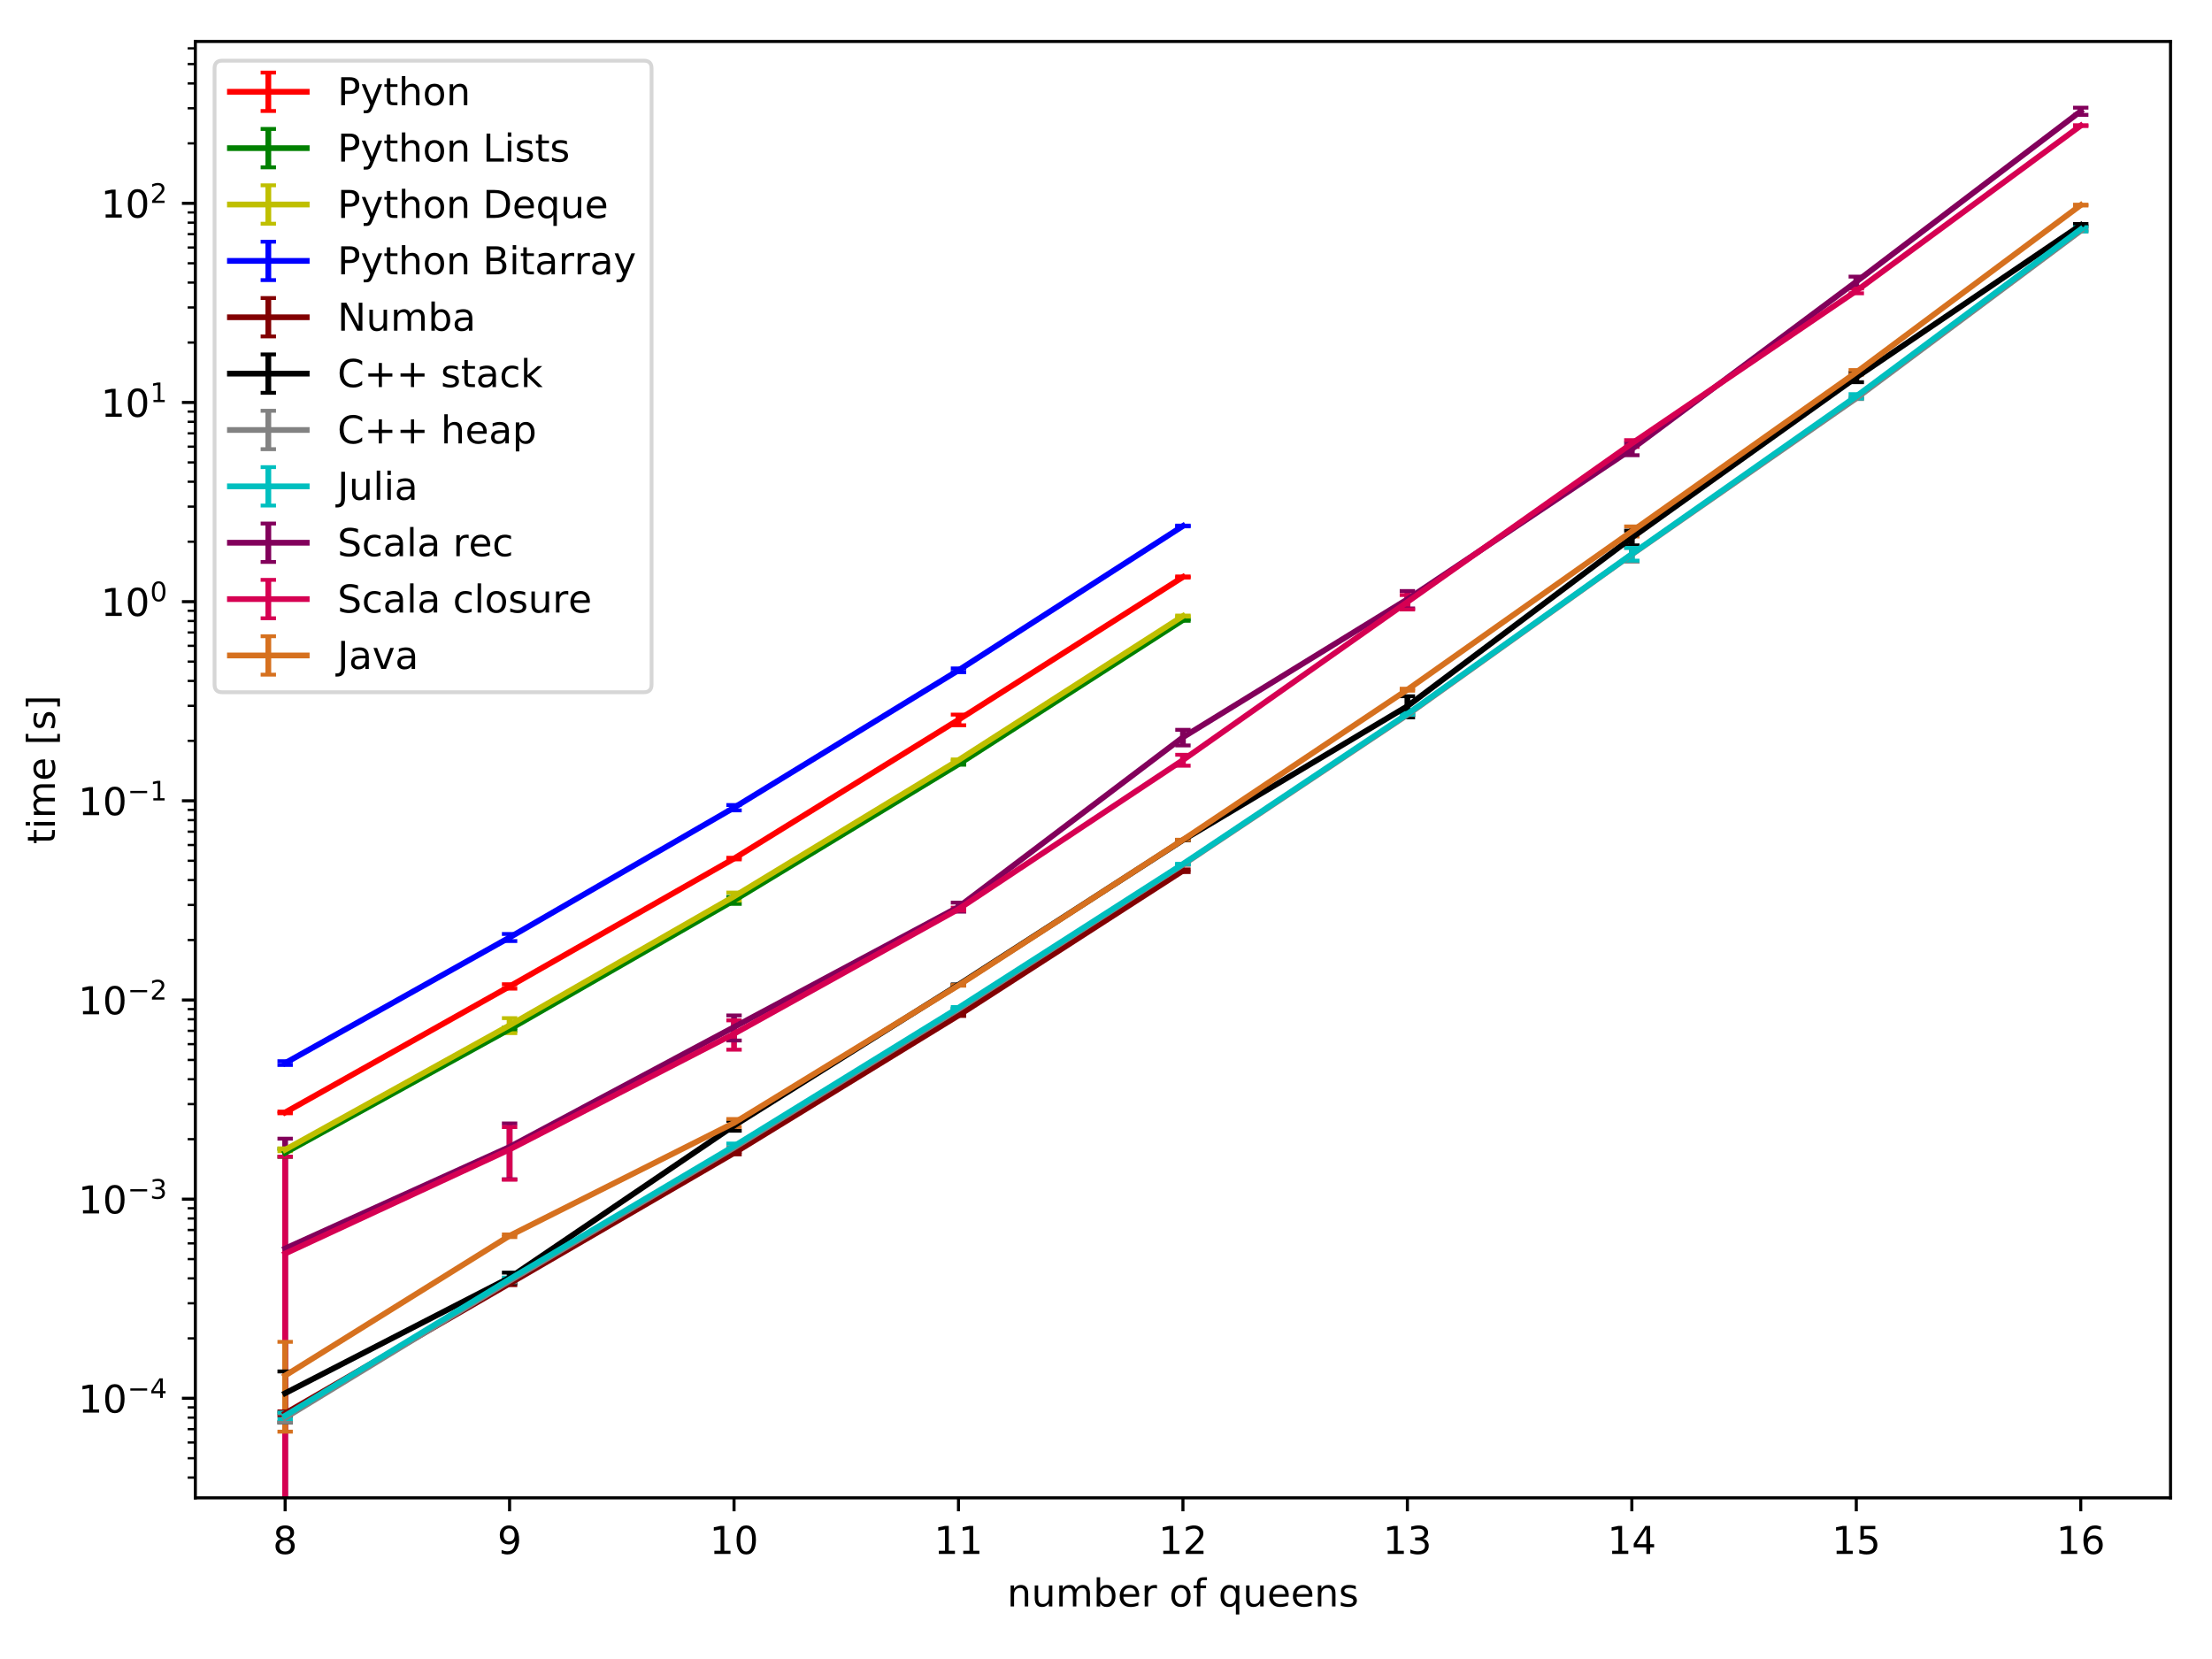 <?xml version="1.0" encoding="utf-8" standalone="no"?>
<!DOCTYPE svg PUBLIC "-//W3C//DTD SVG 1.1//EN"
  "http://www.w3.org/Graphics/SVG/1.1/DTD/svg11.dtd">
<!-- Created with matplotlib (https://matplotlib.org/) -->
<svg height="432pt" version="1.1" viewBox="0 0 576 432" width="576pt" xmlns="http://www.w3.org/2000/svg" xmlns:xlink="http://www.w3.org/1999/xlink">
 <defs>
  <style type="text/css">
*{stroke-linecap:butt;stroke-linejoin:round;}
  </style>
 </defs>
 <g id="figure_1">
  <g id="patch_1">
   <path d="M 0 432 
L 576 432 
L 576 0 
L 0 0 
z
" style="fill:#ffffff;"/>
  </g>
  <g id="axes_1">
   <g id="patch_2">
    <path d="M 50.87 390.04 
L 565.2 390.04 
L 565.2 10.8 
L 50.87 10.8 
z
" style="fill:#ffffff;"/>
   </g>
   <g id="matplotlib.axis_1">
    <g id="xtick_1">
     <g id="line2d_1">
      <defs>
       <path d="M 0 0 
L 0 3.5 
" id="m5bc6937675" style="stroke:#000000;stroke-width:0.8;"/>
      </defs>
      <g>
       <use style="stroke:#000000;stroke-width:0.8;" x="74.249" xlink:href="#m5bc6937675" y="390.04"/>
      </g>
     </g>
     <g id="text_1">
      <!-- 8 -->
      <defs>
       <path d="M 31.781 34.625 
Q 24.75 34.625 20.719 30.859 
Q 16.703 27.094 16.703 20.516 
Q 16.703 13.922 20.719 10.156 
Q 24.75 6.391 31.781 6.391 
Q 38.812 6.391 42.859 10.172 
Q 46.922 13.969 46.922 20.516 
Q 46.922 27.094 42.891 30.859 
Q 38.875 34.625 31.781 34.625 
z
M 21.922 38.812 
Q 15.578 40.375 12.031 44.719 
Q 8.5 49.078 8.5 55.328 
Q 8.5 64.062 14.719 69.141 
Q 20.953 74.219 31.781 74.219 
Q 42.672 74.219 48.875 69.141 
Q 55.078 64.062 55.078 55.328 
Q 55.078 49.078 51.531 44.719 
Q 48 40.375 41.703 38.812 
Q 48.828 37.156 52.797 32.312 
Q 56.781 27.484 56.781 20.516 
Q 56.781 9.906 50.312 4.234 
Q 43.844 -1.422 31.781 -1.422 
Q 19.734 -1.422 13.25 4.234 
Q 6.781 9.906 6.781 20.516 
Q 6.781 27.484 10.781 32.312 
Q 14.797 37.156 21.922 38.812 
z
M 18.312 54.391 
Q 18.312 48.734 21.844 45.562 
Q 25.391 42.391 31.781 42.391 
Q 38.141 42.391 41.719 45.562 
Q 45.312 48.734 45.312 54.391 
Q 45.312 60.062 41.719 63.234 
Q 38.141 66.406 31.781 66.406 
Q 25.391 66.406 21.844 63.234 
Q 18.312 60.062 18.312 54.391 
z
" id="DejaVuSans-56"/>
      </defs>
      <g transform="translate(71.067 404.638)scale(0.1 -0.1)">
       <use xlink:href="#DejaVuSans-56"/>
      </g>
     </g>
    </g>
    <g id="xtick_2">
     <g id="line2d_2">
      <g>
       <use style="stroke:#000000;stroke-width:0.8;" x="132.695" xlink:href="#m5bc6937675" y="390.04"/>
      </g>
     </g>
     <g id="text_2">
      <!-- 9 -->
      <defs>
       <path d="M 10.984 1.516 
L 10.984 10.5 
Q 14.703 8.734 18.5 7.812 
Q 22.312 6.891 25.984 6.891 
Q 35.75 6.891 40.891 13.453 
Q 46.047 20.016 46.781 33.406 
Q 43.953 29.203 39.594 26.953 
Q 35.25 24.703 29.984 24.703 
Q 19.047 24.703 12.672 31.312 
Q 6.297 37.938 6.297 49.422 
Q 6.297 60.641 12.938 67.422 
Q 19.578 74.219 30.609 74.219 
Q 43.266 74.219 49.922 64.516 
Q 56.594 54.828 56.594 36.375 
Q 56.594 19.141 48.406 8.859 
Q 40.234 -1.422 26.422 -1.422 
Q 22.703 -1.422 18.891 -0.688 
Q 15.094 0.047 10.984 1.516 
z
M 30.609 32.422 
Q 37.25 32.422 41.125 36.953 
Q 45.016 41.5 45.016 49.422 
Q 45.016 57.281 41.125 61.844 
Q 37.25 66.406 30.609 66.406 
Q 23.969 66.406 20.094 61.844 
Q 16.219 57.281 16.219 49.422 
Q 16.219 41.5 20.094 36.953 
Q 23.969 32.422 30.609 32.422 
z
" id="DejaVuSans-57"/>
      </defs>
      <g transform="translate(129.514 404.638)scale(0.1 -0.1)">
       <use xlink:href="#DejaVuSans-57"/>
      </g>
     </g>
    </g>
    <g id="xtick_3">
     <g id="line2d_3">
      <g>
       <use style="stroke:#000000;stroke-width:0.8;" x="191.142" xlink:href="#m5bc6937675" y="390.04"/>
      </g>
     </g>
     <g id="text_3">
      <!-- 10 -->
      <defs>
       <path d="M 12.406 8.297 
L 28.516 8.297 
L 28.516 63.922 
L 10.984 60.406 
L 10.984 69.391 
L 28.422 72.906 
L 38.281 72.906 
L 38.281 8.297 
L 54.391 8.297 
L 54.391 0 
L 12.406 0 
z
" id="DejaVuSans-49"/>
       <path d="M 31.781 66.406 
Q 24.172 66.406 20.328 58.906 
Q 16.5 51.422 16.5 36.375 
Q 16.5 21.391 20.328 13.891 
Q 24.172 6.391 31.781 6.391 
Q 39.453 6.391 43.281 13.891 
Q 47.125 21.391 47.125 36.375 
Q 47.125 51.422 43.281 58.906 
Q 39.453 66.406 31.781 66.406 
z
M 31.781 74.219 
Q 44.047 74.219 50.516 64.516 
Q 56.984 54.828 56.984 36.375 
Q 56.984 17.969 50.516 8.266 
Q 44.047 -1.422 31.781 -1.422 
Q 19.531 -1.422 13.062 8.266 
Q 6.594 17.969 6.594 36.375 
Q 6.594 54.828 13.062 64.516 
Q 19.531 74.219 31.781 74.219 
z
" id="DejaVuSans-48"/>
      </defs>
      <g transform="translate(184.779 404.638)scale(0.1 -0.1)">
       <use xlink:href="#DejaVuSans-49"/>
       <use x="63.623" xlink:href="#DejaVuSans-48"/>
      </g>
     </g>
    </g>
    <g id="xtick_4">
     <g id="line2d_4">
      <g>
       <use style="stroke:#000000;stroke-width:0.8;" x="249.588" xlink:href="#m5bc6937675" y="390.04"/>
      </g>
     </g>
     <g id="text_4">
      <!-- 11 -->
      <g transform="translate(243.226 404.638)scale(0.1 -0.1)">
       <use xlink:href="#DejaVuSans-49"/>
       <use x="63.623" xlink:href="#DejaVuSans-49"/>
      </g>
     </g>
    </g>
    <g id="xtick_5">
     <g id="line2d_5">
      <g>
       <use style="stroke:#000000;stroke-width:0.8;" x="308.035" xlink:href="#m5bc6937675" y="390.04"/>
      </g>
     </g>
     <g id="text_5">
      <!-- 12 -->
      <defs>
       <path d="M 19.188 8.297 
L 53.609 8.297 
L 53.609 0 
L 7.328 0 
L 7.328 8.297 
Q 12.938 14.109 22.625 23.891 
Q 32.328 33.688 34.812 36.531 
Q 39.547 41.844 41.422 45.531 
Q 43.312 49.219 43.312 52.781 
Q 43.312 58.594 39.234 62.25 
Q 35.156 65.922 28.609 65.922 
Q 23.969 65.922 18.812 64.312 
Q 13.672 62.703 7.812 59.422 
L 7.812 69.391 
Q 13.766 71.781 18.938 73 
Q 24.125 74.219 28.422 74.219 
Q 39.75 74.219 46.484 68.547 
Q 53.219 62.891 53.219 53.422 
Q 53.219 48.922 51.531 44.891 
Q 49.859 40.875 45.406 35.406 
Q 44.188 33.984 37.641 27.219 
Q 31.109 20.453 19.188 8.297 
z
" id="DejaVuSans-50"/>
      </defs>
      <g transform="translate(301.673 404.638)scale(0.1 -0.1)">
       <use xlink:href="#DejaVuSans-49"/>
       <use x="63.623" xlink:href="#DejaVuSans-50"/>
      </g>
     </g>
    </g>
    <g id="xtick_6">
     <g id="line2d_6">
      <g>
       <use style="stroke:#000000;stroke-width:0.8;" x="366.482" xlink:href="#m5bc6937675" y="390.04"/>
      </g>
     </g>
     <g id="text_6">
      <!-- 13 -->
      <defs>
       <path d="M 40.578 39.312 
Q 47.656 37.797 51.625 33 
Q 55.609 28.219 55.609 21.188 
Q 55.609 10.406 48.188 4.484 
Q 40.766 -1.422 27.094 -1.422 
Q 22.516 -1.422 17.656 -0.516 
Q 12.797 0.391 7.625 2.203 
L 7.625 11.719 
Q 11.719 9.328 16.594 8.109 
Q 21.484 6.891 26.812 6.891 
Q 36.078 6.891 40.938 10.547 
Q 45.797 14.203 45.797 21.188 
Q 45.797 27.641 41.281 31.266 
Q 36.766 34.906 28.719 34.906 
L 20.219 34.906 
L 20.219 43.016 
L 29.109 43.016 
Q 36.375 43.016 40.234 45.922 
Q 44.094 48.828 44.094 54.297 
Q 44.094 59.906 40.109 62.906 
Q 36.141 65.922 28.719 65.922 
Q 24.656 65.922 20.016 65.031 
Q 15.375 64.156 9.812 62.312 
L 9.812 71.094 
Q 15.438 72.656 20.344 73.438 
Q 25.25 74.219 29.594 74.219 
Q 40.828 74.219 47.359 69.109 
Q 53.906 64.016 53.906 55.328 
Q 53.906 49.266 50.438 45.094 
Q 46.969 40.922 40.578 39.312 
z
" id="DejaVuSans-51"/>
      </defs>
      <g transform="translate(360.119 404.638)scale(0.1 -0.1)">
       <use xlink:href="#DejaVuSans-49"/>
       <use x="63.623" xlink:href="#DejaVuSans-51"/>
      </g>
     </g>
    </g>
    <g id="xtick_7">
     <g id="line2d_7">
      <g>
       <use style="stroke:#000000;stroke-width:0.8;" x="424.928" xlink:href="#m5bc6937675" y="390.04"/>
      </g>
     </g>
     <g id="text_7">
      <!-- 14 -->
      <defs>
       <path d="M 37.797 64.312 
L 12.891 25.391 
L 37.797 25.391 
z
M 35.203 72.906 
L 47.609 72.906 
L 47.609 25.391 
L 58.016 25.391 
L 58.016 17.188 
L 47.609 17.188 
L 47.609 0 
L 37.797 0 
L 37.797 17.188 
L 4.891 17.188 
L 4.891 26.703 
z
" id="DejaVuSans-52"/>
      </defs>
      <g transform="translate(418.566 404.638)scale(0.1 -0.1)">
       <use xlink:href="#DejaVuSans-49"/>
       <use x="63.623" xlink:href="#DejaVuSans-52"/>
      </g>
     </g>
    </g>
    <g id="xtick_8">
     <g id="line2d_8">
      <g>
       <use style="stroke:#000000;stroke-width:0.8;" x="483.375" xlink:href="#m5bc6937675" y="390.04"/>
      </g>
     </g>
     <g id="text_8">
      <!-- 15 -->
      <defs>
       <path d="M 10.797 72.906 
L 49.516 72.906 
L 49.516 64.594 
L 19.828 64.594 
L 19.828 46.734 
Q 21.969 47.469 24.109 47.828 
Q 26.266 48.188 28.422 48.188 
Q 40.625 48.188 47.75 41.5 
Q 54.891 34.812 54.891 23.391 
Q 54.891 11.625 47.562 5.094 
Q 40.234 -1.422 26.906 -1.422 
Q 22.312 -1.422 17.547 -0.641 
Q 12.797 0.141 7.719 1.703 
L 7.719 11.625 
Q 12.109 9.234 16.797 8.062 
Q 21.484 6.891 26.703 6.891 
Q 35.156 6.891 40.078 11.328 
Q 45.016 15.766 45.016 23.391 
Q 45.016 31 40.078 35.438 
Q 35.156 39.891 26.703 39.891 
Q 22.75 39.891 18.812 39.016 
Q 14.891 38.141 10.797 36.281 
z
" id="DejaVuSans-53"/>
      </defs>
      <g transform="translate(477.012 404.638)scale(0.1 -0.1)">
       <use xlink:href="#DejaVuSans-49"/>
       <use x="63.623" xlink:href="#DejaVuSans-53"/>
      </g>
     </g>
    </g>
    <g id="xtick_9">
     <g id="line2d_9">
      <g>
       <use style="stroke:#000000;stroke-width:0.8;" x="541.821" xlink:href="#m5bc6937675" y="390.04"/>
      </g>
     </g>
     <g id="text_9">
      <!-- 16 -->
      <defs>
       <path d="M 33.016 40.375 
Q 26.375 40.375 22.484 35.828 
Q 18.609 31.297 18.609 23.391 
Q 18.609 15.531 22.484 10.953 
Q 26.375 6.391 33.016 6.391 
Q 39.656 6.391 43.531 10.953 
Q 47.406 15.531 47.406 23.391 
Q 47.406 31.297 43.531 35.828 
Q 39.656 40.375 33.016 40.375 
z
M 52.594 71.297 
L 52.594 62.312 
Q 48.875 64.062 45.094 64.984 
Q 41.312 65.922 37.594 65.922 
Q 27.828 65.922 22.672 59.328 
Q 17.531 52.734 16.797 39.406 
Q 19.672 43.656 24.016 45.922 
Q 28.375 48.188 33.594 48.188 
Q 44.578 48.188 50.953 41.516 
Q 57.328 34.859 57.328 23.391 
Q 57.328 12.156 50.688 5.359 
Q 44.047 -1.422 33.016 -1.422 
Q 20.359 -1.422 13.672 8.266 
Q 6.984 17.969 6.984 36.375 
Q 6.984 53.656 15.188 63.938 
Q 23.391 74.219 37.203 74.219 
Q 40.922 74.219 44.703 73.484 
Q 48.484 72.75 52.594 71.297 
z
" id="DejaVuSans-54"/>
      </defs>
      <g transform="translate(535.459 404.638)scale(0.1 -0.1)">
       <use xlink:href="#DejaVuSans-49"/>
       <use x="63.623" xlink:href="#DejaVuSans-54"/>
      </g>
     </g>
    </g>
    <g id="text_10">
     <!-- number of queens -->
     <defs>
      <path d="M 54.891 33.016 
L 54.891 0 
L 45.906 0 
L 45.906 32.719 
Q 45.906 40.484 42.875 44.328 
Q 39.844 48.188 33.797 48.188 
Q 26.516 48.188 22.312 43.547 
Q 18.109 38.922 18.109 30.906 
L 18.109 0 
L 9.078 0 
L 9.078 54.688 
L 18.109 54.688 
L 18.109 46.188 
Q 21.344 51.125 25.703 53.562 
Q 30.078 56 35.797 56 
Q 45.219 56 50.047 50.172 
Q 54.891 44.344 54.891 33.016 
z
" id="DejaVuSans-110"/>
      <path d="M 8.5 21.578 
L 8.5 54.688 
L 17.484 54.688 
L 17.484 21.922 
Q 17.484 14.156 20.5 10.266 
Q 23.531 6.391 29.594 6.391 
Q 36.859 6.391 41.078 11.031 
Q 45.312 15.672 45.312 23.688 
L 45.312 54.688 
L 54.297 54.688 
L 54.297 0 
L 45.312 0 
L 45.312 8.406 
Q 42.047 3.422 37.719 1 
Q 33.406 -1.422 27.688 -1.422 
Q 18.266 -1.422 13.375 4.438 
Q 8.5 10.297 8.5 21.578 
z
M 31.109 56 
z
" id="DejaVuSans-117"/>
      <path d="M 52 44.188 
Q 55.375 50.25 60.062 53.125 
Q 64.75 56 71.094 56 
Q 79.641 56 84.281 50.016 
Q 88.922 44.047 88.922 33.016 
L 88.922 0 
L 79.891 0 
L 79.891 32.719 
Q 79.891 40.578 77.094 44.375 
Q 74.312 48.188 68.609 48.188 
Q 61.625 48.188 57.562 43.547 
Q 53.516 38.922 53.516 30.906 
L 53.516 0 
L 44.484 0 
L 44.484 32.719 
Q 44.484 40.625 41.703 44.406 
Q 38.922 48.188 33.109 48.188 
Q 26.219 48.188 22.156 43.531 
Q 18.109 38.875 18.109 30.906 
L 18.109 0 
L 9.078 0 
L 9.078 54.688 
L 18.109 54.688 
L 18.109 46.188 
Q 21.188 51.219 25.484 53.609 
Q 29.781 56 35.688 56 
Q 41.656 56 45.828 52.969 
Q 50 49.953 52 44.188 
z
" id="DejaVuSans-109"/>
      <path d="M 48.688 27.297 
Q 48.688 37.203 44.609 42.844 
Q 40.531 48.484 33.406 48.484 
Q 26.266 48.484 22.188 42.844 
Q 18.109 37.203 18.109 27.297 
Q 18.109 17.391 22.188 11.75 
Q 26.266 6.109 33.406 6.109 
Q 40.531 6.109 44.609 11.75 
Q 48.688 17.391 48.688 27.297 
z
M 18.109 46.391 
Q 20.953 51.266 25.266 53.625 
Q 29.594 56 35.594 56 
Q 45.562 56 51.781 48.094 
Q 58.016 40.188 58.016 27.297 
Q 58.016 14.406 51.781 6.484 
Q 45.562 -1.422 35.594 -1.422 
Q 29.594 -1.422 25.266 0.953 
Q 20.953 3.328 18.109 8.203 
L 18.109 0 
L 9.078 0 
L 9.078 75.984 
L 18.109 75.984 
z
" id="DejaVuSans-98"/>
      <path d="M 56.203 29.594 
L 56.203 25.203 
L 14.891 25.203 
Q 15.484 15.922 20.484 11.062 
Q 25.484 6.203 34.422 6.203 
Q 39.594 6.203 44.453 7.469 
Q 49.312 8.734 54.109 11.281 
L 54.109 2.781 
Q 49.266 0.734 44.188 -0.344 
Q 39.109 -1.422 33.891 -1.422 
Q 20.797 -1.422 13.156 6.188 
Q 5.516 13.812 5.516 26.812 
Q 5.516 40.234 12.766 48.109 
Q 20.016 56 32.328 56 
Q 43.359 56 49.781 48.891 
Q 56.203 41.797 56.203 29.594 
z
M 47.219 32.234 
Q 47.125 39.594 43.094 43.984 
Q 39.062 48.391 32.422 48.391 
Q 24.906 48.391 20.391 44.141 
Q 15.875 39.891 15.188 32.172 
z
" id="DejaVuSans-101"/>
      <path d="M 41.109 46.297 
Q 39.594 47.172 37.812 47.578 
Q 36.031 48 33.891 48 
Q 26.266 48 22.188 43.047 
Q 18.109 38.094 18.109 28.812 
L 18.109 0 
L 9.078 0 
L 9.078 54.688 
L 18.109 54.688 
L 18.109 46.188 
Q 20.953 51.172 25.484 53.578 
Q 30.031 56 36.531 56 
Q 37.453 56 38.578 55.875 
Q 39.703 55.766 41.062 55.516 
z
" id="DejaVuSans-114"/>
      <path id="DejaVuSans-32"/>
      <path d="M 30.609 48.391 
Q 23.391 48.391 19.188 42.75 
Q 14.984 37.109 14.984 27.297 
Q 14.984 17.484 19.156 11.844 
Q 23.344 6.203 30.609 6.203 
Q 37.797 6.203 41.984 11.859 
Q 46.188 17.531 46.188 27.297 
Q 46.188 37.016 41.984 42.703 
Q 37.797 48.391 30.609 48.391 
z
M 30.609 56 
Q 42.328 56 49.016 48.375 
Q 55.719 40.766 55.719 27.297 
Q 55.719 13.875 49.016 6.219 
Q 42.328 -1.422 30.609 -1.422 
Q 18.844 -1.422 12.172 6.219 
Q 5.516 13.875 5.516 27.297 
Q 5.516 40.766 12.172 48.375 
Q 18.844 56 30.609 56 
z
" id="DejaVuSans-111"/>
      <path d="M 37.109 75.984 
L 37.109 68.5 
L 28.516 68.5 
Q 23.688 68.5 21.797 66.547 
Q 19.922 64.594 19.922 59.516 
L 19.922 54.688 
L 34.719 54.688 
L 34.719 47.703 
L 19.922 47.703 
L 19.922 0 
L 10.891 0 
L 10.891 47.703 
L 2.297 47.703 
L 2.297 54.688 
L 10.891 54.688 
L 10.891 58.5 
Q 10.891 67.625 15.141 71.797 
Q 19.391 75.984 28.609 75.984 
z
" id="DejaVuSans-102"/>
      <path d="M 14.797 27.297 
Q 14.797 17.391 18.875 11.75 
Q 22.953 6.109 30.078 6.109 
Q 37.203 6.109 41.297 11.75 
Q 45.406 17.391 45.406 27.297 
Q 45.406 37.203 41.297 42.844 
Q 37.203 48.484 30.078 48.484 
Q 22.953 48.484 18.875 42.844 
Q 14.797 37.203 14.797 27.297 
z
M 45.406 8.203 
Q 42.578 3.328 38.25 0.953 
Q 33.938 -1.422 27.875 -1.422 
Q 17.969 -1.422 11.734 6.484 
Q 5.516 14.406 5.516 27.297 
Q 5.516 40.188 11.734 48.094 
Q 17.969 56 27.875 56 
Q 33.938 56 38.25 53.625 
Q 42.578 51.266 45.406 46.391 
L 45.406 54.688 
L 54.391 54.688 
L 54.391 -20.797 
L 45.406 -20.797 
z
" id="DejaVuSans-113"/>
      <path d="M 44.281 53.078 
L 44.281 44.578 
Q 40.484 46.531 36.375 47.5 
Q 32.281 48.484 27.875 48.484 
Q 21.188 48.484 17.844 46.438 
Q 14.5 44.391 14.5 40.281 
Q 14.5 37.156 16.891 35.375 
Q 19.281 33.594 26.516 31.984 
L 29.594 31.297 
Q 39.156 29.25 43.188 25.516 
Q 47.219 21.781 47.219 15.094 
Q 47.219 7.469 41.188 3.016 
Q 35.156 -1.422 24.609 -1.422 
Q 20.219 -1.422 15.453 -0.562 
Q 10.688 0.297 5.422 2 
L 5.422 11.281 
Q 10.406 8.688 15.234 7.391 
Q 20.062 6.109 24.812 6.109 
Q 31.156 6.109 34.562 8.281 
Q 37.984 10.453 37.984 14.406 
Q 37.984 18.062 35.516 20.016 
Q 33.062 21.969 24.703 23.781 
L 21.578 24.516 
Q 13.234 26.266 9.516 29.906 
Q 5.812 33.547 5.812 39.891 
Q 5.812 47.609 11.281 51.797 
Q 16.75 56 26.812 56 
Q 31.781 56 36.172 55.266 
Q 40.578 54.547 44.281 53.078 
z
" id="DejaVuSans-115"/>
     </defs>
     <g transform="translate(262.254 418.317)scale(0.1 -0.1)">
      <use xlink:href="#DejaVuSans-110"/>
      <use x="63.379" xlink:href="#DejaVuSans-117"/>
      <use x="126.758" xlink:href="#DejaVuSans-109"/>
      <use x="224.17" xlink:href="#DejaVuSans-98"/>
      <use x="287.646" xlink:href="#DejaVuSans-101"/>
      <use x="349.17" xlink:href="#DejaVuSans-114"/>
      <use x="390.283" xlink:href="#DejaVuSans-32"/>
      <use x="422.07" xlink:href="#DejaVuSans-111"/>
      <use x="483.252" xlink:href="#DejaVuSans-102"/>
      <use x="518.457" xlink:href="#DejaVuSans-32"/>
      <use x="550.244" xlink:href="#DejaVuSans-113"/>
      <use x="613.721" xlink:href="#DejaVuSans-117"/>
      <use x="677.1" xlink:href="#DejaVuSans-101"/>
      <use x="738.623" xlink:href="#DejaVuSans-101"/>
      <use x="800.146" xlink:href="#DejaVuSans-110"/>
      <use x="863.525" xlink:href="#DejaVuSans-115"/>
     </g>
    </g>
   </g>
   <g id="matplotlib.axis_2">
    <g id="ytick_1">
     <g id="line2d_10">
      <defs>
       <path d="M 0 0 
L -3.5 0 
" id="m79531be07b" style="stroke:#000000;stroke-width:0.8;"/>
      </defs>
      <g>
       <use style="stroke:#000000;stroke-width:0.8;" x="50.87" xlink:href="#m79531be07b" y="364.115"/>
      </g>
     </g>
     <g id="text_11">
      <!-- $\mathdefault{10^{-4}}$ -->
      <defs>
       <path d="M 10.594 35.5 
L 73.188 35.5 
L 73.188 27.203 
L 10.594 27.203 
z
" id="DejaVuSans-8722"/>
      </defs>
      <g transform="translate(20.37 367.915)scale(0.1 -0.1)">
       <use transform="translate(0 0.684)" xlink:href="#DejaVuSans-49"/>
       <use transform="translate(63.623 0.684)" xlink:href="#DejaVuSans-48"/>
       <use transform="translate(128.203 38.966)scale(0.7)" xlink:href="#DejaVuSans-8722"/>
       <use transform="translate(186.855 38.966)scale(0.7)" xlink:href="#DejaVuSans-52"/>
      </g>
     </g>
    </g>
    <g id="ytick_2">
     <g id="line2d_11">
      <g>
       <use style="stroke:#000000;stroke-width:0.8;" x="50.87" xlink:href="#m79531be07b" y="312.254"/>
      </g>
     </g>
     <g id="text_12">
      <!-- $\mathdefault{10^{-3}}$ -->
      <g transform="translate(20.37 316.053)scale(0.1 -0.1)">
       <use transform="translate(0 0.766)" xlink:href="#DejaVuSans-49"/>
       <use transform="translate(63.623 0.766)" xlink:href="#DejaVuSans-48"/>
       <use transform="translate(128.203 39.047)scale(0.7)" xlink:href="#DejaVuSans-8722"/>
       <use transform="translate(186.855 39.047)scale(0.7)" xlink:href="#DejaVuSans-51"/>
      </g>
     </g>
    </g>
    <g id="ytick_3">
     <g id="line2d_12">
      <g>
       <use style="stroke:#000000;stroke-width:0.8;" x="50.87" xlink:href="#m79531be07b" y="260.392"/>
      </g>
     </g>
     <g id="text_13">
      <!-- $\mathdefault{10^{-2}}$ -->
      <g transform="translate(20.37 264.191)scale(0.1 -0.1)">
       <use transform="translate(0 0.766)" xlink:href="#DejaVuSans-49"/>
       <use transform="translate(63.623 0.766)" xlink:href="#DejaVuSans-48"/>
       <use transform="translate(128.203 39.047)scale(0.7)" xlink:href="#DejaVuSans-8722"/>
       <use transform="translate(186.855 39.047)scale(0.7)" xlink:href="#DejaVuSans-50"/>
      </g>
     </g>
    </g>
    <g id="ytick_4">
     <g id="line2d_13">
      <g>
       <use style="stroke:#000000;stroke-width:0.8;" x="50.87" xlink:href="#m79531be07b" y="208.53"/>
      </g>
     </g>
     <g id="text_14">
      <!-- $\mathdefault{10^{-1}}$ -->
      <g transform="translate(20.37 212.33)scale(0.1 -0.1)">
       <use transform="translate(0 0.684)" xlink:href="#DejaVuSans-49"/>
       <use transform="translate(63.623 0.684)" xlink:href="#DejaVuSans-48"/>
       <use transform="translate(128.203 38.966)scale(0.7)" xlink:href="#DejaVuSans-8722"/>
       <use transform="translate(186.855 38.966)scale(0.7)" xlink:href="#DejaVuSans-49"/>
      </g>
     </g>
    </g>
    <g id="ytick_5">
     <g id="line2d_14">
      <g>
       <use style="stroke:#000000;stroke-width:0.8;" x="50.87" xlink:href="#m79531be07b" y="156.669"/>
      </g>
     </g>
     <g id="text_15">
      <!-- $\mathdefault{10^{0}}$ -->
      <g transform="translate(26.27 160.468)scale(0.1 -0.1)">
       <use transform="translate(0 0.766)" xlink:href="#DejaVuSans-49"/>
       <use transform="translate(63.623 0.766)" xlink:href="#DejaVuSans-48"/>
       <use transform="translate(128.203 39.047)scale(0.7)" xlink:href="#DejaVuSans-48"/>
      </g>
     </g>
    </g>
    <g id="ytick_6">
     <g id="line2d_15">
      <g>
       <use style="stroke:#000000;stroke-width:0.8;" x="50.87" xlink:href="#m79531be07b" y="104.807"/>
      </g>
     </g>
     <g id="text_16">
      <!-- $\mathdefault{10^{1}}$ -->
      <g transform="translate(26.27 108.606)scale(0.1 -0.1)">
       <use transform="translate(0 0.684)" xlink:href="#DejaVuSans-49"/>
       <use transform="translate(63.623 0.684)" xlink:href="#DejaVuSans-48"/>
       <use transform="translate(128.203 38.966)scale(0.7)" xlink:href="#DejaVuSans-49"/>
      </g>
     </g>
    </g>
    <g id="ytick_7">
     <g id="line2d_16">
      <g>
       <use style="stroke:#000000;stroke-width:0.8;" x="50.87" xlink:href="#m79531be07b" y="52.945"/>
      </g>
     </g>
     <g id="text_17">
      <!-- $\mathdefault{10^{2}}$ -->
      <g transform="translate(26.27 56.745)scale(0.1 -0.1)">
       <use transform="translate(0 0.766)" xlink:href="#DejaVuSans-49"/>
       <use transform="translate(63.623 0.766)" xlink:href="#DejaVuSans-48"/>
       <use transform="translate(128.203 39.047)scale(0.7)" xlink:href="#DejaVuSans-50"/>
      </g>
     </g>
    </g>
    <g id="ytick_8">
     <g id="line2d_17">
      <defs>
       <path d="M 0 0 
L -2 0 
" id="m6647097547" style="stroke:#000000;stroke-width:0.6;"/>
      </defs>
      <g>
       <use style="stroke:#000000;stroke-width:0.6;" x="50.87" xlink:href="#m6647097547" y="384.753"/>
      </g>
     </g>
    </g>
    <g id="ytick_9">
     <g id="line2d_18">
      <g>
       <use style="stroke:#000000;stroke-width:0.6;" x="50.87" xlink:href="#m6647097547" y="379.727"/>
      </g>
     </g>
    </g>
    <g id="ytick_10">
     <g id="line2d_19">
      <g>
       <use style="stroke:#000000;stroke-width:0.6;" x="50.87" xlink:href="#m6647097547" y="375.621"/>
      </g>
     </g>
    </g>
    <g id="ytick_11">
     <g id="line2d_20">
      <g>
       <use style="stroke:#000000;stroke-width:0.6;" x="50.87" xlink:href="#m6647097547" y="372.149"/>
      </g>
     </g>
    </g>
    <g id="ytick_12">
     <g id="line2d_21">
      <g>
       <use style="stroke:#000000;stroke-width:0.6;" x="50.87" xlink:href="#m6647097547" y="369.141"/>
      </g>
     </g>
    </g>
    <g id="ytick_13">
     <g id="line2d_22">
      <g>
       <use style="stroke:#000000;stroke-width:0.6;" x="50.87" xlink:href="#m6647097547" y="366.489"/>
      </g>
     </g>
    </g>
    <g id="ytick_14">
     <g id="line2d_23">
      <g>
       <use style="stroke:#000000;stroke-width:0.6;" x="50.87" xlink:href="#m6647097547" y="348.504"/>
      </g>
     </g>
    </g>
    <g id="ytick_15">
     <g id="line2d_24">
      <g>
       <use style="stroke:#000000;stroke-width:0.6;" x="50.87" xlink:href="#m6647097547" y="339.371"/>
      </g>
     </g>
    </g>
    <g id="ytick_16">
     <g id="line2d_25">
      <g>
       <use style="stroke:#000000;stroke-width:0.6;" x="50.87" xlink:href="#m6647097547" y="332.892"/>
      </g>
     </g>
    </g>
    <g id="ytick_17">
     <g id="line2d_26">
      <g>
       <use style="stroke:#000000;stroke-width:0.6;" x="50.87" xlink:href="#m6647097547" y="327.866"/>
      </g>
     </g>
    </g>
    <g id="ytick_18">
     <g id="line2d_27">
      <g>
       <use style="stroke:#000000;stroke-width:0.6;" x="50.87" xlink:href="#m6647097547" y="323.759"/>
      </g>
     </g>
    </g>
    <g id="ytick_19">
     <g id="line2d_28">
      <g>
       <use style="stroke:#000000;stroke-width:0.6;" x="50.87" xlink:href="#m6647097547" y="320.287"/>
      </g>
     </g>
    </g>
    <g id="ytick_20">
     <g id="line2d_29">
      <g>
       <use style="stroke:#000000;stroke-width:0.6;" x="50.87" xlink:href="#m6647097547" y="317.28"/>
      </g>
     </g>
    </g>
    <g id="ytick_21">
     <g id="line2d_30">
      <g>
       <use style="stroke:#000000;stroke-width:0.6;" x="50.87" xlink:href="#m6647097547" y="314.627"/>
      </g>
     </g>
    </g>
    <g id="ytick_22">
     <g id="line2d_31">
      <g>
       <use style="stroke:#000000;stroke-width:0.6;" x="50.87" xlink:href="#m6647097547" y="296.642"/>
      </g>
     </g>
    </g>
    <g id="ytick_23">
     <g id="line2d_32">
      <g>
       <use style="stroke:#000000;stroke-width:0.6;" x="50.87" xlink:href="#m6647097547" y="287.509"/>
      </g>
     </g>
    </g>
    <g id="ytick_24">
     <g id="line2d_33">
      <g>
       <use style="stroke:#000000;stroke-width:0.6;" x="50.87" xlink:href="#m6647097547" y="281.03"/>
      </g>
     </g>
    </g>
    <g id="ytick_25">
     <g id="line2d_34">
      <g>
       <use style="stroke:#000000;stroke-width:0.6;" x="50.87" xlink:href="#m6647097547" y="276.004"/>
      </g>
     </g>
    </g>
    <g id="ytick_26">
     <g id="line2d_35">
      <g>
       <use style="stroke:#000000;stroke-width:0.6;" x="50.87" xlink:href="#m6647097547" y="271.898"/>
      </g>
     </g>
    </g>
    <g id="ytick_27">
     <g id="line2d_36">
      <g>
       <use style="stroke:#000000;stroke-width:0.6;" x="50.87" xlink:href="#m6647097547" y="268.426"/>
      </g>
     </g>
    </g>
    <g id="ytick_28">
     <g id="line2d_37">
      <g>
       <use style="stroke:#000000;stroke-width:0.6;" x="50.87" xlink:href="#m6647097547" y="265.418"/>
      </g>
     </g>
    </g>
    <g id="ytick_29">
     <g id="line2d_38">
      <g>
       <use style="stroke:#000000;stroke-width:0.6;" x="50.87" xlink:href="#m6647097547" y="262.765"/>
      </g>
     </g>
    </g>
    <g id="ytick_30">
     <g id="line2d_39">
      <g>
       <use style="stroke:#000000;stroke-width:0.6;" x="50.87" xlink:href="#m6647097547" y="244.78"/>
      </g>
     </g>
    </g>
    <g id="ytick_31">
     <g id="line2d_40">
      <g>
       <use style="stroke:#000000;stroke-width:0.6;" x="50.87" xlink:href="#m6647097547" y="235.648"/>
      </g>
     </g>
    </g>
    <g id="ytick_32">
     <g id="line2d_41">
      <g>
       <use style="stroke:#000000;stroke-width:0.6;" x="50.87" xlink:href="#m6647097547" y="229.168"/>
      </g>
     </g>
    </g>
    <g id="ytick_33">
     <g id="line2d_42">
      <g>
       <use style="stroke:#000000;stroke-width:0.6;" x="50.87" xlink:href="#m6647097547" y="224.142"/>
      </g>
     </g>
    </g>
    <g id="ytick_34">
     <g id="line2d_43">
      <g>
       <use style="stroke:#000000;stroke-width:0.6;" x="50.87" xlink:href="#m6647097547" y="220.036"/>
      </g>
     </g>
    </g>
    <g id="ytick_35">
     <g id="line2d_44">
      <g>
       <use style="stroke:#000000;stroke-width:0.6;" x="50.87" xlink:href="#m6647097547" y="216.564"/>
      </g>
     </g>
    </g>
    <g id="ytick_36">
     <g id="line2d_45">
      <g>
       <use style="stroke:#000000;stroke-width:0.6;" x="50.87" xlink:href="#m6647097547" y="213.556"/>
      </g>
     </g>
    </g>
    <g id="ytick_37">
     <g id="line2d_46">
      <g>
       <use style="stroke:#000000;stroke-width:0.6;" x="50.87" xlink:href="#m6647097547" y="210.903"/>
      </g>
     </g>
    </g>
    <g id="ytick_38">
     <g id="line2d_47">
      <g>
       <use style="stroke:#000000;stroke-width:0.6;" x="50.87" xlink:href="#m6647097547" y="192.918"/>
      </g>
     </g>
    </g>
    <g id="ytick_39">
     <g id="line2d_48">
      <g>
       <use style="stroke:#000000;stroke-width:0.6;" x="50.87" xlink:href="#m6647097547" y="183.786"/>
      </g>
     </g>
    </g>
    <g id="ytick_40">
     <g id="line2d_49">
      <g>
       <use style="stroke:#000000;stroke-width:0.6;" x="50.87" xlink:href="#m6647097547" y="177.307"/>
      </g>
     </g>
    </g>
    <g id="ytick_41">
     <g id="line2d_50">
      <g>
       <use style="stroke:#000000;stroke-width:0.6;" x="50.87" xlink:href="#m6647097547" y="172.281"/>
      </g>
     </g>
    </g>
    <g id="ytick_42">
     <g id="line2d_51">
      <g>
       <use style="stroke:#000000;stroke-width:0.6;" x="50.87" xlink:href="#m6647097547" y="168.174"/>
      </g>
     </g>
    </g>
    <g id="ytick_43">
     <g id="line2d_52">
      <g>
       <use style="stroke:#000000;stroke-width:0.6;" x="50.87" xlink:href="#m6647097547" y="164.702"/>
      </g>
     </g>
    </g>
    <g id="ytick_44">
     <g id="line2d_53">
      <g>
       <use style="stroke:#000000;stroke-width:0.6;" x="50.87" xlink:href="#m6647097547" y="161.695"/>
      </g>
     </g>
    </g>
    <g id="ytick_45">
     <g id="line2d_54">
      <g>
       <use style="stroke:#000000;stroke-width:0.6;" x="50.87" xlink:href="#m6647097547" y="159.042"/>
      </g>
     </g>
    </g>
    <g id="ytick_46">
     <g id="line2d_55">
      <g>
       <use style="stroke:#000000;stroke-width:0.6;" x="50.87" xlink:href="#m6647097547" y="141.057"/>
      </g>
     </g>
    </g>
    <g id="ytick_47">
     <g id="line2d_56">
      <g>
       <use style="stroke:#000000;stroke-width:0.6;" x="50.87" xlink:href="#m6647097547" y="131.924"/>
      </g>
     </g>
    </g>
    <g id="ytick_48">
     <g id="line2d_57">
      <g>
       <use style="stroke:#000000;stroke-width:0.6;" x="50.87" xlink:href="#m6647097547" y="125.445"/>
      </g>
     </g>
    </g>
    <g id="ytick_49">
     <g id="line2d_58">
      <g>
       <use style="stroke:#000000;stroke-width:0.6;" x="50.87" xlink:href="#m6647097547" y="120.419"/>
      </g>
     </g>
    </g>
    <g id="ytick_50">
     <g id="line2d_59">
      <g>
       <use style="stroke:#000000;stroke-width:0.6;" x="50.87" xlink:href="#m6647097547" y="116.312"/>
      </g>
     </g>
    </g>
    <g id="ytick_51">
     <g id="line2d_60">
      <g>
       <use style="stroke:#000000;stroke-width:0.6;" x="50.87" xlink:href="#m6647097547" y="112.84"/>
      </g>
     </g>
    </g>
    <g id="ytick_52">
     <g id="line2d_61">
      <g>
       <use style="stroke:#000000;stroke-width:0.6;" x="50.87" xlink:href="#m6647097547" y="109.833"/>
      </g>
     </g>
    </g>
    <g id="ytick_53">
     <g id="line2d_62">
      <g>
       <use style="stroke:#000000;stroke-width:0.6;" x="50.87" xlink:href="#m6647097547" y="107.18"/>
      </g>
     </g>
    </g>
    <g id="ytick_54">
     <g id="line2d_63">
      <g>
       <use style="stroke:#000000;stroke-width:0.6;" x="50.87" xlink:href="#m6647097547" y="89.195"/>
      </g>
     </g>
    </g>
    <g id="ytick_55">
     <g id="line2d_64">
      <g>
       <use style="stroke:#000000;stroke-width:0.6;" x="50.87" xlink:href="#m6647097547" y="80.063"/>
      </g>
     </g>
    </g>
    <g id="ytick_56">
     <g id="line2d_65">
      <g>
       <use style="stroke:#000000;stroke-width:0.6;" x="50.87" xlink:href="#m6647097547" y="73.583"/>
      </g>
     </g>
    </g>
    <g id="ytick_57">
     <g id="line2d_66">
      <g>
       <use style="stroke:#000000;stroke-width:0.6;" x="50.87" xlink:href="#m6647097547" y="68.557"/>
      </g>
     </g>
    </g>
    <g id="ytick_58">
     <g id="line2d_67">
      <g>
       <use style="stroke:#000000;stroke-width:0.6;" x="50.87" xlink:href="#m6647097547" y="64.451"/>
      </g>
     </g>
    </g>
    <g id="ytick_59">
     <g id="line2d_68">
      <g>
       <use style="stroke:#000000;stroke-width:0.6;" x="50.87" xlink:href="#m6647097547" y="60.979"/>
      </g>
     </g>
    </g>
    <g id="ytick_60">
     <g id="line2d_69">
      <g>
       <use style="stroke:#000000;stroke-width:0.6;" x="50.87" xlink:href="#m6647097547" y="57.971"/>
      </g>
     </g>
    </g>
    <g id="ytick_61">
     <g id="line2d_70">
      <g>
       <use style="stroke:#000000;stroke-width:0.6;" x="50.87" xlink:href="#m6647097547" y="55.318"/>
      </g>
     </g>
    </g>
    <g id="ytick_62">
     <g id="line2d_71">
      <g>
       <use style="stroke:#000000;stroke-width:0.6;" x="50.87" xlink:href="#m6647097547" y="37.333"/>
      </g>
     </g>
    </g>
    <g id="ytick_63">
     <g id="line2d_72">
      <g>
       <use style="stroke:#000000;stroke-width:0.6;" x="50.87" xlink:href="#m6647097547" y="28.201"/>
      </g>
     </g>
    </g>
    <g id="ytick_64">
     <g id="line2d_73">
      <g>
       <use style="stroke:#000000;stroke-width:0.6;" x="50.87" xlink:href="#m6647097547" y="21.721"/>
      </g>
     </g>
    </g>
    <g id="ytick_65">
     <g id="line2d_74">
      <g>
       <use style="stroke:#000000;stroke-width:0.6;" x="50.87" xlink:href="#m6647097547" y="16.696"/>
      </g>
     </g>
    </g>
    <g id="ytick_66">
     <g id="line2d_75">
      <g>
       <use style="stroke:#000000;stroke-width:0.6;" x="50.87" xlink:href="#m6647097547" y="12.589"/>
      </g>
     </g>
    </g>
    <g id="text_18">
     <!-- time [s] -->
     <defs>
      <path d="M 18.312 70.219 
L 18.312 54.688 
L 36.812 54.688 
L 36.812 47.703 
L 18.312 47.703 
L 18.312 18.016 
Q 18.312 11.328 20.141 9.422 
Q 21.969 7.516 27.594 7.516 
L 36.812 7.516 
L 36.812 0 
L 27.594 0 
Q 17.188 0 13.234 3.875 
Q 9.281 7.766 9.281 18.016 
L 9.281 47.703 
L 2.688 47.703 
L 2.688 54.688 
L 9.281 54.688 
L 9.281 70.219 
z
" id="DejaVuSans-116"/>
      <path d="M 9.422 54.688 
L 18.406 54.688 
L 18.406 0 
L 9.422 0 
z
M 9.422 75.984 
L 18.406 75.984 
L 18.406 64.594 
L 9.422 64.594 
z
" id="DejaVuSans-105"/>
      <path d="M 8.594 75.984 
L 29.297 75.984 
L 29.297 69 
L 17.578 69 
L 17.578 -6.203 
L 29.297 -6.203 
L 29.297 -13.188 
L 8.594 -13.188 
z
" id="DejaVuSans-91"/>
      <path d="M 30.422 75.984 
L 30.422 -13.188 
L 9.719 -13.188 
L 9.719 -6.203 
L 21.391 -6.203 
L 21.391 69 
L 9.719 69 
L 9.719 75.984 
z
" id="DejaVuSans-93"/>
     </defs>
     <g transform="translate(14.29 219.811)rotate(-90)scale(0.1 -0.1)">
      <use xlink:href="#DejaVuSans-116"/>
      <use x="39.209" xlink:href="#DejaVuSans-105"/>
      <use x="66.992" xlink:href="#DejaVuSans-109"/>
      <use x="164.404" xlink:href="#DejaVuSans-101"/>
      <use x="225.928" xlink:href="#DejaVuSans-32"/>
      <use x="257.715" xlink:href="#DejaVuSans-91"/>
      <use x="296.729" xlink:href="#DejaVuSans-115"/>
      <use x="348.828" xlink:href="#DejaVuSans-93"/>
     </g>
    </g>
   </g>
   <g id="LineCollection_1">
    <path clip-path="url(#pc38d04227d)" d="M 74.249 289.899 
L 74.249 289.453 
" style="fill:none;stroke:#ff0000;stroke-width:1.5;"/>
    <path clip-path="url(#pc38d04227d)" d="M 132.695 257.437 
L 132.695 256.286 
" style="fill:none;stroke:#ff0000;stroke-width:1.5;"/>
    <path clip-path="url(#pc38d04227d)" d="M 191.142 223.783 
L 191.142 223.353 
" style="fill:none;stroke:#ff0000;stroke-width:1.5;"/>
    <path clip-path="url(#pc38d04227d)" d="M 249.588 188.852 
L 249.588 186.085 
" style="fill:none;stroke:#ff0000;stroke-width:1.5;"/>
    <path clip-path="url(#pc38d04227d)" d="M 308.035 150.402 
L 308.035 150.109 
" style="fill:none;stroke:#ff0000;stroke-width:1.5;"/>
   </g>
   <g id="LineCollection_2">
    <path clip-path="url(#pc38d04227d)" d="M 74.249 301.236 
L 74.249 299.178 
" style="fill:none;stroke:#008000;stroke-width:1.5;"/>
    <path clip-path="url(#pc38d04227d)" d="M 132.695 268.397 
L 132.695 267.62 
" style="fill:none;stroke:#008000;stroke-width:1.5;"/>
    <path clip-path="url(#pc38d04227d)" d="M 191.142 235.367 
L 191.142 233.557 
" style="fill:none;stroke:#008000;stroke-width:1.5;"/>
    <path clip-path="url(#pc38d04227d)" d="M 249.588 199.13 
L 249.588 198.888 
" style="fill:none;stroke:#008000;stroke-width:1.5;"/>
    <path clip-path="url(#pc38d04227d)" d="M 308.035 161.658 
L 308.035 161.232 
" style="fill:none;stroke:#008000;stroke-width:1.5;"/>
   </g>
   <g id="LineCollection_3">
    <path clip-path="url(#pc38d04227d)" d="M 74.249 299.778 
L 74.249 299.015 
" style="fill:none;stroke:#bfbf00;stroke-width:1.5;"/>
    <path clip-path="url(#pc38d04227d)" d="M 132.695 269.026 
L 132.695 265.116 
" style="fill:none;stroke:#bfbf00;stroke-width:1.5;"/>
    <path clip-path="url(#pc38d04227d)" d="M 191.142 234.495 
L 191.142 232.424 
" style="fill:none;stroke:#bfbf00;stroke-width:1.5;"/>
    <path clip-path="url(#pc38d04227d)" d="M 249.588 198.127 
L 249.588 197.75 
" style="fill:none;stroke:#bfbf00;stroke-width:1.5;"/>
    <path clip-path="url(#pc38d04227d)" d="M 308.035 160.548 
L 308.035 160.298 
" style="fill:none;stroke:#bfbf00;stroke-width:1.5;"/>
   </g>
   <g id="LineCollection_4">
    <path clip-path="url(#pc38d04227d)" d="M 74.249 277.321 
L 74.249 276.34 
" style="fill:none;stroke:#0000ff;stroke-width:1.5;"/>
    <path clip-path="url(#pc38d04227d)" d="M 132.695 245.04 
L 132.695 243.209 
" style="fill:none;stroke:#0000ff;stroke-width:1.5;"/>
    <path clip-path="url(#pc38d04227d)" d="M 191.142 211.019 
L 191.142 209.62 
" style="fill:none;stroke:#0000ff;stroke-width:1.5;"/>
    <path clip-path="url(#pc38d04227d)" d="M 249.588 175.032 
L 249.588 174.053 
" style="fill:none;stroke:#0000ff;stroke-width:1.5;"/>
    <path clip-path="url(#pc38d04227d)" d="M 308.035 137.067 
L 308.035 136.863 
" style="fill:none;stroke:#0000ff;stroke-width:1.5;"/>
   </g>
   <g id="LineCollection_5">
    <path clip-path="url(#pc38d04227d)" d="M 74.249 368.585 
L 74.249 367.512 
" style="fill:none;stroke:#820002;stroke-width:1.5;"/>
    <path clip-path="url(#pc38d04227d)" d="M 132.695 334.648 
L 132.695 333.811 
" style="fill:none;stroke:#820002;stroke-width:1.5;"/>
    <path clip-path="url(#pc38d04227d)" d="M 191.142 300.609 
L 191.142 299.895 
" style="fill:none;stroke:#820002;stroke-width:1.5;"/>
    <path clip-path="url(#pc38d04227d)" d="M 249.588 264.548 
L 249.588 264.295 
" style="fill:none;stroke:#820002;stroke-width:1.5;"/>
    <path clip-path="url(#pc38d04227d)" d="M 308.035 227.092 
L 308.035 226.379 
" style="fill:none;stroke:#820002;stroke-width:1.5;"/>
   </g>
   <g id="LineCollection_6">
    <path clip-path="url(#pc38d04227d)" d="M 74.249 370.402 
L 74.249 357.119 
" style="fill:none;stroke:#000000;stroke-width:1.5;"/>
    <path clip-path="url(#pc38d04227d)" d="M 132.695 334.164 
L 132.695 331.389 
" style="fill:none;stroke:#000000;stroke-width:1.5;"/>
    <path clip-path="url(#pc38d04227d)" d="M 191.142 294.439 
L 191.142 291.851 
" style="fill:none;stroke:#000000;stroke-width:1.5;"/>
    <path clip-path="url(#pc38d04227d)" d="M 249.588 256.528 
L 249.588 256.334 
" style="fill:none;stroke:#000000;stroke-width:1.5;"/>
    <path clip-path="url(#pc38d04227d)" d="M 308.035 218.79 
L 308.035 218.722 
" style="fill:none;stroke:#000000;stroke-width:1.5;"/>
    <path clip-path="url(#pc38d04227d)" d="M 366.482 186.804 
L 366.482 181.302 
" style="fill:none;stroke:#000000;stroke-width:1.5;"/>
    <path clip-path="url(#pc38d04227d)" d="M 424.928 142.013 
L 424.928 138.166 
" style="fill:none;stroke:#000000;stroke-width:1.5;"/>
    <path clip-path="url(#pc38d04227d)" d="M 483.375 99.519 
L 483.375 97.062 
" style="fill:none;stroke:#000000;stroke-width:1.5;"/>
    <path clip-path="url(#pc38d04227d)" d="M 541.821 58.932 
L 541.821 58.336 
" style="fill:none;stroke:#000000;stroke-width:1.5;"/>
   </g>
   <g id="LineCollection_7">
    <path clip-path="url(#pc38d04227d)" d="M 74.249 370.402 
L 74.249 368.043 
" style="fill:none;stroke:#828282;stroke-width:1.5;"/>
    <path clip-path="url(#pc38d04227d)" d="M 132.695 333.923 
L 132.695 333.173 
" style="fill:none;stroke:#828282;stroke-width:1.5;"/>
    <path clip-path="url(#pc38d04227d)" d="M 191.142 299.045 
L 191.142 298.695 
" style="fill:none;stroke:#828282;stroke-width:1.5;"/>
    <path clip-path="url(#pc38d04227d)" d="M 249.588 262.859 
L 249.588 262.753 
" style="fill:none;stroke:#828282;stroke-width:1.5;"/>
    <path clip-path="url(#pc38d04227d)" d="M 308.035 225.172 
L 308.035 225.155 
" style="fill:none;stroke:#828282;stroke-width:1.5;"/>
    <path clip-path="url(#pc38d04227d)" d="M 366.482 186.187 
L 366.482 186.107 
" style="fill:none;stroke:#828282;stroke-width:1.5;"/>
    <path clip-path="url(#pc38d04227d)" d="M 424.928 146.247 
L 424.928 142.652 
" style="fill:none;stroke:#828282;stroke-width:1.5;"/>
    <path clip-path="url(#pc38d04227d)" d="M 483.375 103.914 
L 483.375 103.501 
" style="fill:none;stroke:#828282;stroke-width:1.5;"/>
    <path clip-path="url(#pc38d04227d)" d="M 541.821 60.24 
L 541.821 59.938 
" style="fill:none;stroke:#828282;stroke-width:1.5;"/>
   </g>
   <g id="LineCollection_8">
    <path clip-path="url(#pc38d04227d)" d="M 74.249 369.526 
L 74.249 367.816 
" style="fill:none;stroke:#00bfbf;stroke-width:1.5;"/>
    <path clip-path="url(#pc38d04227d)" d="M 132.695 333.521 
L 132.695 332.672 
" style="fill:none;stroke:#00bfbf;stroke-width:1.5;"/>
    <path clip-path="url(#pc38d04227d)" d="M 191.142 299.154 
L 191.142 297.77 
" style="fill:none;stroke:#00bfbf;stroke-width:1.5;"/>
    <path clip-path="url(#pc38d04227d)" d="M 249.588 262.613 
L 249.588 262.234 
" style="fill:none;stroke:#00bfbf;stroke-width:1.5;"/>
    <path clip-path="url(#pc38d04227d)" d="M 308.035 225.024 
L 308.035 224.933 
" style="fill:none;stroke:#00bfbf;stroke-width:1.5;"/>
    <path clip-path="url(#pc38d04227d)" d="M 366.482 186.127 
L 366.482 185.664 
" style="fill:none;stroke:#00bfbf;stroke-width:1.5;"/>
    <path clip-path="url(#pc38d04227d)" d="M 424.928 145.984 
L 424.928 142.666 
" style="fill:none;stroke:#00bfbf;stroke-width:1.5;"/>
    <path clip-path="url(#pc38d04227d)" d="M 483.375 103.759 
L 483.375 102.636 
" style="fill:none;stroke:#00bfbf;stroke-width:1.5;"/>
    <path clip-path="url(#pc38d04227d)" d="M 541.821 60.246 
L 541.821 59.155 
" style="fill:none;stroke:#00bfbf;stroke-width:1.5;"/>
   </g>
   <g id="LineCollection_9">
    <path clip-path="url(#pc38d04227d)" d="M 74.249 433 
L 74.249 296.5 
" style="fill:none;stroke:#82005b;stroke-width:1.5;"/>
    <path clip-path="url(#pc38d04227d)" d="M 132.695 307.075 
L 132.695 292.54 
" style="fill:none;stroke:#82005b;stroke-width:1.5;"/>
    <path clip-path="url(#pc38d04227d)" d="M 191.142 270.946 
L 191.142 264.418 
" style="fill:none;stroke:#82005b;stroke-width:1.5;"/>
    <path clip-path="url(#pc38d04227d)" d="M 249.588 237.396 
L 249.588 235.025 
" style="fill:none;stroke:#82005b;stroke-width:1.5;"/>
    <path clip-path="url(#pc38d04227d)" d="M 308.035 194.108 
L 308.035 190.038 
" style="fill:none;stroke:#82005b;stroke-width:1.5;"/>
    <path clip-path="url(#pc38d04227d)" d="M 366.482 158.436 
L 366.482 153.898 
" style="fill:none;stroke:#82005b;stroke-width:1.5;"/>
    <path clip-path="url(#pc38d04227d)" d="M 424.928 118.547 
L 424.928 115.422 
" style="fill:none;stroke:#82005b;stroke-width:1.5;"/>
    <path clip-path="url(#pc38d04227d)" d="M 483.375 74.741 
L 483.375 72.036 
" style="fill:none;stroke:#82005b;stroke-width:1.5;"/>
    <path clip-path="url(#pc38d04227d)" d="M 541.821 29.907 
L 541.821 28.038 
" style="fill:none;stroke:#82005b;stroke-width:1.5;"/>
   </g>
   <g id="LineCollection_10">
    <path clip-path="url(#pc38d04227d)" d="M 74.249 433 
L 74.249 301.21 
" style="fill:none;stroke:#d60052;stroke-width:1.5;"/>
    <path clip-path="url(#pc38d04227d)" d="M 132.695 307.209 
L 132.695 293.485 
" style="fill:none;stroke:#d60052;stroke-width:1.5;"/>
    <path clip-path="url(#pc38d04227d)" d="M 191.142 273.339 
L 191.142 265.696 
" style="fill:none;stroke:#d60052;stroke-width:1.5;"/>
    <path clip-path="url(#pc38d04227d)" d="M 249.588 237.095 
L 249.588 236.359 
" style="fill:none;stroke:#d60052;stroke-width:1.5;"/>
    <path clip-path="url(#pc38d04227d)" d="M 308.035 199.389 
L 308.035 196.534 
" style="fill:none;stroke:#d60052;stroke-width:1.5;"/>
    <path clip-path="url(#pc38d04227d)" d="M 366.482 158.705 
L 366.482 154.947 
" style="fill:none;stroke:#d60052;stroke-width:1.5;"/>
    <path clip-path="url(#pc38d04227d)" d="M 424.928 116.368 
L 424.928 114.612 
" style="fill:none;stroke:#d60052;stroke-width:1.5;"/>
    <path clip-path="url(#pc38d04227d)" d="M 483.375 76.374 
L 483.375 75.131 
" style="fill:none;stroke:#d60052;stroke-width:1.5;"/>
    <path clip-path="url(#pc38d04227d)" d="M 541.821 32.834 
L 541.821 32.595 
" style="fill:none;stroke:#d60052;stroke-width:1.5;"/>
   </g>
   <g id="LineCollection_11">
    <path clip-path="url(#pc38d04227d)" d="M 74.249 372.802 
L 74.249 349.423 
" style="fill:none;stroke:#d6711f;stroke-width:1.5;"/>
    <path clip-path="url(#pc38d04227d)" d="M 132.695 322.13 
L 132.695 321.443 
" style="fill:none;stroke:#d6711f;stroke-width:1.5;"/>
    <path clip-path="url(#pc38d04227d)" d="M 191.142 293.455 
L 191.142 291.383 
" style="fill:none;stroke:#d6711f;stroke-width:1.5;"/>
    <path clip-path="url(#pc38d04227d)" d="M 249.588 256.679 
L 249.588 256.512 
" style="fill:none;stroke:#d6711f;stroke-width:1.5;"/>
    <path clip-path="url(#pc38d04227d)" d="M 308.035 218.705 
L 308.035 218.654 
" style="fill:none;stroke:#d6711f;stroke-width:1.5;"/>
    <path clip-path="url(#pc38d04227d)" d="M 366.482 179.85 
L 366.482 179.337 
" style="fill:none;stroke:#d6711f;stroke-width:1.5;"/>
    <path clip-path="url(#pc38d04227d)" d="M 424.928 139.699 
L 424.928 137.08 
" style="fill:none;stroke:#d6711f;stroke-width:1.5;"/>
    <path clip-path="url(#pc38d04227d)" d="M 483.375 97.557 
L 483.375 96.366 
" style="fill:none;stroke:#d6711f;stroke-width:1.5;"/>
    <path clip-path="url(#pc38d04227d)" d="M 541.821 53.522 
L 541.821 53.286 
" style="fill:none;stroke:#d6711f;stroke-width:1.5;"/>
   </g>
   <g id="line2d_76">
    <defs>
     <path d="M 2 0 
L -2 -0 
" id="md796c2f509" style="stroke:#ff0000;"/>
    </defs>
    <g clip-path="url(#pc38d04227d)">
     <use style="fill:#ff0000;stroke:#ff0000;" x="74.249" xlink:href="#md796c2f509" y="289.899"/>
     <use style="fill:#ff0000;stroke:#ff0000;" x="132.695" xlink:href="#md796c2f509" y="257.437"/>
     <use style="fill:#ff0000;stroke:#ff0000;" x="191.142" xlink:href="#md796c2f509" y="223.783"/>
     <use style="fill:#ff0000;stroke:#ff0000;" x="249.588" xlink:href="#md796c2f509" y="188.852"/>
     <use style="fill:#ff0000;stroke:#ff0000;" x="308.035" xlink:href="#md796c2f509" y="150.402"/>
    </g>
   </g>
   <g id="line2d_77">
    <g clip-path="url(#pc38d04227d)">
     <use style="fill:#ff0000;stroke:#ff0000;" x="74.249" xlink:href="#md796c2f509" y="289.453"/>
     <use style="fill:#ff0000;stroke:#ff0000;" x="132.695" xlink:href="#md796c2f509" y="256.286"/>
     <use style="fill:#ff0000;stroke:#ff0000;" x="191.142" xlink:href="#md796c2f509" y="223.353"/>
     <use style="fill:#ff0000;stroke:#ff0000;" x="249.588" xlink:href="#md796c2f509" y="186.085"/>
     <use style="fill:#ff0000;stroke:#ff0000;" x="308.035" xlink:href="#md796c2f509" y="150.109"/>
    </g>
   </g>
   <g id="line2d_78">
    <defs>
     <path d="M 2 0 
L -2 -0 
" id="ma9453a978f" style="stroke:#008000;"/>
    </defs>
    <g clip-path="url(#pc38d04227d)">
     <use style="fill:#008000;stroke:#008000;" x="74.249" xlink:href="#ma9453a978f" y="301.236"/>
     <use style="fill:#008000;stroke:#008000;" x="132.695" xlink:href="#ma9453a978f" y="268.397"/>
     <use style="fill:#008000;stroke:#008000;" x="191.142" xlink:href="#ma9453a978f" y="235.367"/>
     <use style="fill:#008000;stroke:#008000;" x="249.588" xlink:href="#ma9453a978f" y="199.13"/>
     <use style="fill:#008000;stroke:#008000;" x="308.035" xlink:href="#ma9453a978f" y="161.658"/>
    </g>
   </g>
   <g id="line2d_79">
    <g clip-path="url(#pc38d04227d)">
     <use style="fill:#008000;stroke:#008000;" x="74.249" xlink:href="#ma9453a978f" y="299.178"/>
     <use style="fill:#008000;stroke:#008000;" x="132.695" xlink:href="#ma9453a978f" y="267.62"/>
     <use style="fill:#008000;stroke:#008000;" x="191.142" xlink:href="#ma9453a978f" y="233.557"/>
     <use style="fill:#008000;stroke:#008000;" x="249.588" xlink:href="#ma9453a978f" y="198.888"/>
     <use style="fill:#008000;stroke:#008000;" x="308.035" xlink:href="#ma9453a978f" y="161.232"/>
    </g>
   </g>
   <g id="line2d_80">
    <defs>
     <path d="M 2 0 
L -2 -0 
" id="m91818bc6e7" style="stroke:#bfbf00;"/>
    </defs>
    <g clip-path="url(#pc38d04227d)">
     <use style="fill:#bfbf00;stroke:#bfbf00;" x="74.249" xlink:href="#m91818bc6e7" y="299.778"/>
     <use style="fill:#bfbf00;stroke:#bfbf00;" x="132.695" xlink:href="#m91818bc6e7" y="269.026"/>
     <use style="fill:#bfbf00;stroke:#bfbf00;" x="191.142" xlink:href="#m91818bc6e7" y="234.495"/>
     <use style="fill:#bfbf00;stroke:#bfbf00;" x="249.588" xlink:href="#m91818bc6e7" y="198.127"/>
     <use style="fill:#bfbf00;stroke:#bfbf00;" x="308.035" xlink:href="#m91818bc6e7" y="160.548"/>
    </g>
   </g>
   <g id="line2d_81">
    <g clip-path="url(#pc38d04227d)">
     <use style="fill:#bfbf00;stroke:#bfbf00;" x="74.249" xlink:href="#m91818bc6e7" y="299.015"/>
     <use style="fill:#bfbf00;stroke:#bfbf00;" x="132.695" xlink:href="#m91818bc6e7" y="265.116"/>
     <use style="fill:#bfbf00;stroke:#bfbf00;" x="191.142" xlink:href="#m91818bc6e7" y="232.424"/>
     <use style="fill:#bfbf00;stroke:#bfbf00;" x="249.588" xlink:href="#m91818bc6e7" y="197.75"/>
     <use style="fill:#bfbf00;stroke:#bfbf00;" x="308.035" xlink:href="#m91818bc6e7" y="160.298"/>
    </g>
   </g>
   <g id="line2d_82">
    <defs>
     <path d="M 2 0 
L -2 -0 
" id="m46e272aa31" style="stroke:#0000ff;"/>
    </defs>
    <g clip-path="url(#pc38d04227d)">
     <use style="fill:#0000ff;stroke:#0000ff;" x="74.249" xlink:href="#m46e272aa31" y="277.321"/>
     <use style="fill:#0000ff;stroke:#0000ff;" x="132.695" xlink:href="#m46e272aa31" y="245.04"/>
     <use style="fill:#0000ff;stroke:#0000ff;" x="191.142" xlink:href="#m46e272aa31" y="211.019"/>
     <use style="fill:#0000ff;stroke:#0000ff;" x="249.588" xlink:href="#m46e272aa31" y="175.032"/>
     <use style="fill:#0000ff;stroke:#0000ff;" x="308.035" xlink:href="#m46e272aa31" y="137.067"/>
    </g>
   </g>
   <g id="line2d_83">
    <g clip-path="url(#pc38d04227d)">
     <use style="fill:#0000ff;stroke:#0000ff;" x="74.249" xlink:href="#m46e272aa31" y="276.34"/>
     <use style="fill:#0000ff;stroke:#0000ff;" x="132.695" xlink:href="#m46e272aa31" y="243.209"/>
     <use style="fill:#0000ff;stroke:#0000ff;" x="191.142" xlink:href="#m46e272aa31" y="209.62"/>
     <use style="fill:#0000ff;stroke:#0000ff;" x="249.588" xlink:href="#m46e272aa31" y="174.053"/>
     <use style="fill:#0000ff;stroke:#0000ff;" x="308.035" xlink:href="#m46e272aa31" y="136.863"/>
    </g>
   </g>
   <g id="line2d_84">
    <defs>
     <path d="M 2 0 
L -2 -0 
" id="m1b9c8f0c3b" style="stroke:#820002;"/>
    </defs>
    <g clip-path="url(#pc38d04227d)">
     <use style="fill:#820002;stroke:#820002;" x="74.249" xlink:href="#m1b9c8f0c3b" y="368.585"/>
     <use style="fill:#820002;stroke:#820002;" x="132.695" xlink:href="#m1b9c8f0c3b" y="334.648"/>
     <use style="fill:#820002;stroke:#820002;" x="191.142" xlink:href="#m1b9c8f0c3b" y="300.609"/>
     <use style="fill:#820002;stroke:#820002;" x="249.588" xlink:href="#m1b9c8f0c3b" y="264.548"/>
     <use style="fill:#820002;stroke:#820002;" x="308.035" xlink:href="#m1b9c8f0c3b" y="227.092"/>
    </g>
   </g>
   <g id="line2d_85">
    <g clip-path="url(#pc38d04227d)">
     <use style="fill:#820002;stroke:#820002;" x="74.249" xlink:href="#m1b9c8f0c3b" y="367.512"/>
     <use style="fill:#820002;stroke:#820002;" x="132.695" xlink:href="#m1b9c8f0c3b" y="333.811"/>
     <use style="fill:#820002;stroke:#820002;" x="191.142" xlink:href="#m1b9c8f0c3b" y="299.895"/>
     <use style="fill:#820002;stroke:#820002;" x="249.588" xlink:href="#m1b9c8f0c3b" y="264.295"/>
     <use style="fill:#820002;stroke:#820002;" x="308.035" xlink:href="#m1b9c8f0c3b" y="226.379"/>
    </g>
   </g>
   <g id="line2d_86">
    <defs>
     <path d="M 2 0 
L -2 -0 
" id="md9aa4de04b" style="stroke:#000000;"/>
    </defs>
    <g clip-path="url(#pc38d04227d)">
     <use style="stroke:#000000;" x="74.249" xlink:href="#md9aa4de04b" y="370.402"/>
     <use style="stroke:#000000;" x="132.695" xlink:href="#md9aa4de04b" y="334.164"/>
     <use style="stroke:#000000;" x="191.142" xlink:href="#md9aa4de04b" y="294.439"/>
     <use style="stroke:#000000;" x="249.588" xlink:href="#md9aa4de04b" y="256.528"/>
     <use style="stroke:#000000;" x="308.035" xlink:href="#md9aa4de04b" y="218.79"/>
     <use style="stroke:#000000;" x="366.482" xlink:href="#md9aa4de04b" y="186.804"/>
     <use style="stroke:#000000;" x="424.928" xlink:href="#md9aa4de04b" y="142.013"/>
     <use style="stroke:#000000;" x="483.375" xlink:href="#md9aa4de04b" y="99.519"/>
     <use style="stroke:#000000;" x="541.821" xlink:href="#md9aa4de04b" y="58.932"/>
    </g>
   </g>
   <g id="line2d_87">
    <g clip-path="url(#pc38d04227d)">
     <use style="stroke:#000000;" x="74.249" xlink:href="#md9aa4de04b" y="357.119"/>
     <use style="stroke:#000000;" x="132.695" xlink:href="#md9aa4de04b" y="331.389"/>
     <use style="stroke:#000000;" x="191.142" xlink:href="#md9aa4de04b" y="291.851"/>
     <use style="stroke:#000000;" x="249.588" xlink:href="#md9aa4de04b" y="256.334"/>
     <use style="stroke:#000000;" x="308.035" xlink:href="#md9aa4de04b" y="218.722"/>
     <use style="stroke:#000000;" x="366.482" xlink:href="#md9aa4de04b" y="181.302"/>
     <use style="stroke:#000000;" x="424.928" xlink:href="#md9aa4de04b" y="138.166"/>
     <use style="stroke:#000000;" x="483.375" xlink:href="#md9aa4de04b" y="97.062"/>
     <use style="stroke:#000000;" x="541.821" xlink:href="#md9aa4de04b" y="58.336"/>
    </g>
   </g>
   <g id="line2d_88">
    <defs>
     <path d="M 2 0 
L -2 -0 
" id="mf4cd75cf27" style="stroke:#828282;"/>
    </defs>
    <g clip-path="url(#pc38d04227d)">
     <use style="fill:#828282;stroke:#828282;" x="74.249" xlink:href="#mf4cd75cf27" y="370.402"/>
     <use style="fill:#828282;stroke:#828282;" x="132.695" xlink:href="#mf4cd75cf27" y="333.923"/>
     <use style="fill:#828282;stroke:#828282;" x="191.142" xlink:href="#mf4cd75cf27" y="299.045"/>
     <use style="fill:#828282;stroke:#828282;" x="249.588" xlink:href="#mf4cd75cf27" y="262.859"/>
     <use style="fill:#828282;stroke:#828282;" x="308.035" xlink:href="#mf4cd75cf27" y="225.172"/>
     <use style="fill:#828282;stroke:#828282;" x="366.482" xlink:href="#mf4cd75cf27" y="186.187"/>
     <use style="fill:#828282;stroke:#828282;" x="424.928" xlink:href="#mf4cd75cf27" y="146.247"/>
     <use style="fill:#828282;stroke:#828282;" x="483.375" xlink:href="#mf4cd75cf27" y="103.914"/>
     <use style="fill:#828282;stroke:#828282;" x="541.821" xlink:href="#mf4cd75cf27" y="60.24"/>
    </g>
   </g>
   <g id="line2d_89">
    <g clip-path="url(#pc38d04227d)">
     <use style="fill:#828282;stroke:#828282;" x="74.249" xlink:href="#mf4cd75cf27" y="368.043"/>
     <use style="fill:#828282;stroke:#828282;" x="132.695" xlink:href="#mf4cd75cf27" y="333.173"/>
     <use style="fill:#828282;stroke:#828282;" x="191.142" xlink:href="#mf4cd75cf27" y="298.695"/>
     <use style="fill:#828282;stroke:#828282;" x="249.588" xlink:href="#mf4cd75cf27" y="262.753"/>
     <use style="fill:#828282;stroke:#828282;" x="308.035" xlink:href="#mf4cd75cf27" y="225.155"/>
     <use style="fill:#828282;stroke:#828282;" x="366.482" xlink:href="#mf4cd75cf27" y="186.107"/>
     <use style="fill:#828282;stroke:#828282;" x="424.928" xlink:href="#mf4cd75cf27" y="142.652"/>
     <use style="fill:#828282;stroke:#828282;" x="483.375" xlink:href="#mf4cd75cf27" y="103.501"/>
     <use style="fill:#828282;stroke:#828282;" x="541.821" xlink:href="#mf4cd75cf27" y="59.938"/>
    </g>
   </g>
   <g id="line2d_90">
    <defs>
     <path d="M 2 0 
L -2 -0 
" id="mc517177757" style="stroke:#00bfbf;"/>
    </defs>
    <g clip-path="url(#pc38d04227d)">
     <use style="fill:#00bfbf;stroke:#00bfbf;" x="74.249" xlink:href="#mc517177757" y="369.526"/>
     <use style="fill:#00bfbf;stroke:#00bfbf;" x="132.695" xlink:href="#mc517177757" y="333.521"/>
     <use style="fill:#00bfbf;stroke:#00bfbf;" x="191.142" xlink:href="#mc517177757" y="299.154"/>
     <use style="fill:#00bfbf;stroke:#00bfbf;" x="249.588" xlink:href="#mc517177757" y="262.613"/>
     <use style="fill:#00bfbf;stroke:#00bfbf;" x="308.035" xlink:href="#mc517177757" y="225.024"/>
     <use style="fill:#00bfbf;stroke:#00bfbf;" x="366.482" xlink:href="#mc517177757" y="186.127"/>
     <use style="fill:#00bfbf;stroke:#00bfbf;" x="424.928" xlink:href="#mc517177757" y="145.984"/>
     <use style="fill:#00bfbf;stroke:#00bfbf;" x="483.375" xlink:href="#mc517177757" y="103.759"/>
     <use style="fill:#00bfbf;stroke:#00bfbf;" x="541.821" xlink:href="#mc517177757" y="60.246"/>
    </g>
   </g>
   <g id="line2d_91">
    <g clip-path="url(#pc38d04227d)">
     <use style="fill:#00bfbf;stroke:#00bfbf;" x="74.249" xlink:href="#mc517177757" y="367.816"/>
     <use style="fill:#00bfbf;stroke:#00bfbf;" x="132.695" xlink:href="#mc517177757" y="332.672"/>
     <use style="fill:#00bfbf;stroke:#00bfbf;" x="191.142" xlink:href="#mc517177757" y="297.77"/>
     <use style="fill:#00bfbf;stroke:#00bfbf;" x="249.588" xlink:href="#mc517177757" y="262.234"/>
     <use style="fill:#00bfbf;stroke:#00bfbf;" x="308.035" xlink:href="#mc517177757" y="224.933"/>
     <use style="fill:#00bfbf;stroke:#00bfbf;" x="366.482" xlink:href="#mc517177757" y="185.664"/>
     <use style="fill:#00bfbf;stroke:#00bfbf;" x="424.928" xlink:href="#mc517177757" y="142.666"/>
     <use style="fill:#00bfbf;stroke:#00bfbf;" x="483.375" xlink:href="#mc517177757" y="102.636"/>
     <use style="fill:#00bfbf;stroke:#00bfbf;" x="541.821" xlink:href="#mc517177757" y="59.155"/>
    </g>
   </g>
   <g id="line2d_92">
    <defs>
     <path d="M 2 0 
L -2 -0 
" id="m29932881c8" style="stroke:#82005b;"/>
    </defs>
    <g clip-path="url(#pc38d04227d)">
     <use style="fill:#82005b;stroke:#82005b;" x="97.886" xlink:href="#m29932881c8" y="31105"/>
     <use style="fill:#82005b;stroke:#82005b;" x="132.695" xlink:href="#m29932881c8" y="307.075"/>
     <use style="fill:#82005b;stroke:#82005b;" x="191.142" xlink:href="#m29932881c8" y="270.946"/>
     <use style="fill:#82005b;stroke:#82005b;" x="249.588" xlink:href="#m29932881c8" y="237.396"/>
     <use style="fill:#82005b;stroke:#82005b;" x="308.035" xlink:href="#m29932881c8" y="194.108"/>
     <use style="fill:#82005b;stroke:#82005b;" x="366.482" xlink:href="#m29932881c8" y="158.436"/>
     <use style="fill:#82005b;stroke:#82005b;" x="424.928" xlink:href="#m29932881c8" y="118.547"/>
     <use style="fill:#82005b;stroke:#82005b;" x="483.375" xlink:href="#m29932881c8" y="74.741"/>
     <use style="fill:#82005b;stroke:#82005b;" x="541.821" xlink:href="#m29932881c8" y="29.907"/>
    </g>
   </g>
   <g id="line2d_93">
    <g clip-path="url(#pc38d04227d)">
     <use style="fill:#82005b;stroke:#82005b;" x="74.249" xlink:href="#m29932881c8" y="296.5"/>
     <use style="fill:#82005b;stroke:#82005b;" x="132.695" xlink:href="#m29932881c8" y="292.54"/>
     <use style="fill:#82005b;stroke:#82005b;" x="191.142" xlink:href="#m29932881c8" y="264.418"/>
     <use style="fill:#82005b;stroke:#82005b;" x="249.588" xlink:href="#m29932881c8" y="235.025"/>
     <use style="fill:#82005b;stroke:#82005b;" x="308.035" xlink:href="#m29932881c8" y="190.038"/>
     <use style="fill:#82005b;stroke:#82005b;" x="366.482" xlink:href="#m29932881c8" y="153.898"/>
     <use style="fill:#82005b;stroke:#82005b;" x="424.928" xlink:href="#m29932881c8" y="115.422"/>
     <use style="fill:#82005b;stroke:#82005b;" x="483.375" xlink:href="#m29932881c8" y="72.036"/>
     <use style="fill:#82005b;stroke:#82005b;" x="541.821" xlink:href="#m29932881c8" y="28.038"/>
    </g>
   </g>
   <g id="line2d_94">
    <defs>
     <path d="M 2 0 
L -2 -0 
" id="maf5808cc6a" style="stroke:#d60052;"/>
    </defs>
    <g clip-path="url(#pc38d04227d)">
     <use style="fill:#d60052;stroke:#d60052;" x="97.886" xlink:href="#maf5808cc6a" y="31105"/>
     <use style="fill:#d60052;stroke:#d60052;" x="132.695" xlink:href="#maf5808cc6a" y="307.209"/>
     <use style="fill:#d60052;stroke:#d60052;" x="191.142" xlink:href="#maf5808cc6a" y="273.339"/>
     <use style="fill:#d60052;stroke:#d60052;" x="249.588" xlink:href="#maf5808cc6a" y="237.095"/>
     <use style="fill:#d60052;stroke:#d60052;" x="308.035" xlink:href="#maf5808cc6a" y="199.389"/>
     <use style="fill:#d60052;stroke:#d60052;" x="366.482" xlink:href="#maf5808cc6a" y="158.705"/>
     <use style="fill:#d60052;stroke:#d60052;" x="424.928" xlink:href="#maf5808cc6a" y="116.368"/>
     <use style="fill:#d60052;stroke:#d60052;" x="483.375" xlink:href="#maf5808cc6a" y="76.374"/>
     <use style="fill:#d60052;stroke:#d60052;" x="541.821" xlink:href="#maf5808cc6a" y="32.834"/>
    </g>
   </g>
   <g id="line2d_95">
    <g clip-path="url(#pc38d04227d)">
     <use style="fill:#d60052;stroke:#d60052;" x="74.249" xlink:href="#maf5808cc6a" y="301.21"/>
     <use style="fill:#d60052;stroke:#d60052;" x="132.695" xlink:href="#maf5808cc6a" y="293.485"/>
     <use style="fill:#d60052;stroke:#d60052;" x="191.142" xlink:href="#maf5808cc6a" y="265.696"/>
     <use style="fill:#d60052;stroke:#d60052;" x="249.588" xlink:href="#maf5808cc6a" y="236.359"/>
     <use style="fill:#d60052;stroke:#d60052;" x="308.035" xlink:href="#maf5808cc6a" y="196.534"/>
     <use style="fill:#d60052;stroke:#d60052;" x="366.482" xlink:href="#maf5808cc6a" y="154.947"/>
     <use style="fill:#d60052;stroke:#d60052;" x="424.928" xlink:href="#maf5808cc6a" y="114.612"/>
     <use style="fill:#d60052;stroke:#d60052;" x="483.375" xlink:href="#maf5808cc6a" y="75.131"/>
     <use style="fill:#d60052;stroke:#d60052;" x="541.821" xlink:href="#maf5808cc6a" y="32.595"/>
    </g>
   </g>
   <g id="line2d_96">
    <defs>
     <path d="M 2 0 
L -2 -0 
" id="m118fb58a53" style="stroke:#d6711f;"/>
    </defs>
    <g clip-path="url(#pc38d04227d)">
     <use style="fill:#d6711f;stroke:#d6711f;" x="74.249" xlink:href="#m118fb58a53" y="372.802"/>
     <use style="fill:#d6711f;stroke:#d6711f;" x="132.695" xlink:href="#m118fb58a53" y="322.13"/>
     <use style="fill:#d6711f;stroke:#d6711f;" x="191.142" xlink:href="#m118fb58a53" y="293.455"/>
     <use style="fill:#d6711f;stroke:#d6711f;" x="249.588" xlink:href="#m118fb58a53" y="256.679"/>
     <use style="fill:#d6711f;stroke:#d6711f;" x="308.035" xlink:href="#m118fb58a53" y="218.705"/>
     <use style="fill:#d6711f;stroke:#d6711f;" x="366.482" xlink:href="#m118fb58a53" y="179.85"/>
     <use style="fill:#d6711f;stroke:#d6711f;" x="424.928" xlink:href="#m118fb58a53" y="139.699"/>
     <use style="fill:#d6711f;stroke:#d6711f;" x="483.375" xlink:href="#m118fb58a53" y="97.557"/>
     <use style="fill:#d6711f;stroke:#d6711f;" x="541.821" xlink:href="#m118fb58a53" y="53.522"/>
    </g>
   </g>
   <g id="line2d_97">
    <g clip-path="url(#pc38d04227d)">
     <use style="fill:#d6711f;stroke:#d6711f;" x="74.249" xlink:href="#m118fb58a53" y="349.423"/>
     <use style="fill:#d6711f;stroke:#d6711f;" x="132.695" xlink:href="#m118fb58a53" y="321.443"/>
     <use style="fill:#d6711f;stroke:#d6711f;" x="191.142" xlink:href="#m118fb58a53" y="291.383"/>
     <use style="fill:#d6711f;stroke:#d6711f;" x="249.588" xlink:href="#m118fb58a53" y="256.512"/>
     <use style="fill:#d6711f;stroke:#d6711f;" x="308.035" xlink:href="#m118fb58a53" y="218.654"/>
     <use style="fill:#d6711f;stroke:#d6711f;" x="366.482" xlink:href="#m118fb58a53" y="179.337"/>
     <use style="fill:#d6711f;stroke:#d6711f;" x="424.928" xlink:href="#m118fb58a53" y="137.08"/>
     <use style="fill:#d6711f;stroke:#d6711f;" x="483.375" xlink:href="#m118fb58a53" y="96.366"/>
     <use style="fill:#d6711f;stroke:#d6711f;" x="541.821" xlink:href="#m118fb58a53" y="53.286"/>
    </g>
   </g>
   <g id="line2d_98">
    <path clip-path="url(#pc38d04227d)" d="M 74.249 289.675 
L 132.695 256.854 
L 191.142 223.567 
L 249.588 187.426 
L 308.035 150.255 
" style="fill:none;stroke:#ff0000;stroke-linecap:square;stroke-width:1.5;"/>
   </g>
   <g id="line2d_99">
    <path clip-path="url(#pc38d04227d)" d="M 74.249 300.183 
L 132.695 268.005 
L 191.142 234.444 
L 249.588 199.009 
L 308.035 161.444 
" style="fill:none;stroke:#008000;stroke-linecap:square;stroke-width:1.5;"/>
   </g>
   <g id="line2d_100">
    <path clip-path="url(#pc38d04227d)" d="M 74.249 299.393 
L 132.695 266.986 
L 191.142 233.436 
L 249.588 197.938 
L 308.035 160.423 
" style="fill:none;stroke:#bfbf00;stroke-linecap:square;stroke-width:1.5;"/>
   </g>
   <g id="line2d_101">
    <path clip-path="url(#pc38d04227d)" d="M 74.249 276.825 
L 132.695 244.106 
L 191.142 210.309 
L 249.588 174.537 
L 308.035 136.965 
" style="fill:none;stroke:#0000ff;stroke-linecap:square;stroke-width:1.5;"/>
   </g>
   <g id="line2d_102">
    <path clip-path="url(#pc38d04227d)" d="M 74.249 368.042 
L 132.695 334.225 
L 191.142 300.249 
L 249.588 264.421 
L 308.035 226.733 
" style="fill:none;stroke:#820002;stroke-linecap:square;stroke-width:1.5;"/>
   </g>
   <g id="line2d_103">
    <path clip-path="url(#pc38d04227d)" d="M 74.249 362.795 
L 132.695 332.734 
L 191.142 293.108 
L 249.588 256.431 
L 308.035 218.756 
L 366.482 183.886 
L 424.928 140.008 
L 483.375 98.257 
L 541.821 58.632 
" style="fill:none;stroke:#000000;stroke-linecap:square;stroke-width:1.5;"/>
   </g>
   <g id="line2d_104">
    <path clip-path="url(#pc38d04227d)" d="M 74.249 369.192 
L 132.695 333.545 
L 191.142 298.869 
L 249.588 262.806 
L 308.035 225.163 
L 366.482 186.147 
L 424.928 144.378 
L 483.375 103.707 
L 541.821 60.089 
" style="fill:none;stroke:#828282;stroke-linecap:square;stroke-width:1.5;"/>
   </g>
   <g id="line2d_105">
    <path clip-path="url(#pc38d04227d)" d="M 74.249 368.655 
L 132.695 333.092 
L 191.142 298.451 
L 249.588 262.423 
L 308.035 224.978 
L 366.482 185.894 
L 424.928 144.264 
L 483.375 103.191 
L 541.821 59.694 
" style="fill:none;stroke:#00bfbf;stroke-linecap:square;stroke-width:1.5;"/>
   </g>
   <g id="line2d_106">
    <path clip-path="url(#pc38d04227d)" d="M 74.249 325.113 
L 132.695 298.655 
L 191.142 267.446 
L 249.588 236.18 
L 308.035 191.981 
L 366.482 156.053 
L 424.928 116.93 
L 483.375 73.348 
L 541.821 28.953 
" style="fill:none;stroke:#82005b;stroke-linecap:square;stroke-width:1.5;"/>
   </g>
   <g id="line2d_107">
    <path clip-path="url(#pc38d04227d)" d="M 74.249 326.426 
L 132.695 299.317 
L 191.142 269.195 
L 249.588 236.724 
L 308.035 197.916 
L 366.482 156.748 
L 424.928 115.473 
L 483.375 75.744 
L 541.821 32.714 
" style="fill:none;stroke:#d60052;stroke-linecap:square;stroke-width:1.5;"/>
   </g>
   <g id="line2d_108">
    <path clip-path="url(#pc38d04227d)" d="M 74.249 358.206 
L 132.695 321.784 
L 191.142 292.395 
L 249.588 256.596 
L 308.035 218.68 
L 366.482 179.592 
L 424.928 138.351 
L 483.375 96.954 
L 541.821 53.404 
" style="fill:none;stroke:#d6711f;stroke-linecap:square;stroke-width:1.5;"/>
   </g>
   <g id="patch_3">
    <path d="M 50.87 390.04 
L 50.87 10.8 
" style="fill:none;stroke:#000000;stroke-linecap:square;stroke-linejoin:miter;stroke-width:0.8;"/>
   </g>
   <g id="patch_4">
    <path d="M 565.2 390.04 
L 565.2 10.8 
" style="fill:none;stroke:#000000;stroke-linecap:square;stroke-linejoin:miter;stroke-width:0.8;"/>
   </g>
   <g id="patch_5">
    <path d="M 50.87 390.04 
L 565.2 390.04 
" style="fill:none;stroke:#000000;stroke-linecap:square;stroke-linejoin:miter;stroke-width:0.8;"/>
   </g>
   <g id="patch_6">
    <path d="M 50.87 10.8 
L 565.2 10.8 
" style="fill:none;stroke:#000000;stroke-linecap:square;stroke-linejoin:miter;stroke-width:0.8;"/>
   </g>
   <g id="legend_1">
    <g id="patch_7">
     <path d="M 57.87 180.259 
L 167.665 180.259 
Q 169.665 180.259 169.665 178.259 
L 169.665 17.8 
Q 169.665 15.8 167.665 15.8 
L 57.87 15.8 
Q 55.87 15.8 55.87 17.8 
L 55.87 178.259 
Q 55.87 180.259 57.87 180.259 
z
" style="fill:#ffffff;opacity:0.8;stroke:#cccccc;stroke-linejoin:miter;"/>
    </g>
    <g id="LineCollection_12">
     <path d="M 69.87 28.898 
L 69.87 18.898 
" style="fill:none;stroke:#ff0000;stroke-width:1.5;"/>
    </g>
    <g id="line2d_109">
     <g>
      <use style="fill:#ff0000;stroke:#ff0000;" x="69.87" xlink:href="#md796c2f509" y="28.898"/>
     </g>
    </g>
    <g id="line2d_110">
     <g>
      <use style="fill:#ff0000;stroke:#ff0000;" x="69.87" xlink:href="#md796c2f509" y="18.898"/>
     </g>
    </g>
    <g id="line2d_111">
     <path d="M 59.87 23.898 
L 79.87 23.898 
" style="fill:none;stroke:#ff0000;stroke-linecap:square;stroke-width:1.5;"/>
    </g>
    <g id="line2d_112"/>
    <g id="text_19">
     <!-- Python -->
     <defs>
      <path d="M 19.672 64.797 
L 19.672 37.406 
L 32.078 37.406 
Q 38.969 37.406 42.719 40.969 
Q 46.484 44.531 46.484 51.125 
Q 46.484 57.672 42.719 61.234 
Q 38.969 64.797 32.078 64.797 
z
M 9.812 72.906 
L 32.078 72.906 
Q 44.344 72.906 50.609 67.359 
Q 56.891 61.812 56.891 51.125 
Q 56.891 40.328 50.609 34.812 
Q 44.344 29.297 32.078 29.297 
L 19.672 29.297 
L 19.672 0 
L 9.812 0 
z
" id="DejaVuSans-80"/>
      <path d="M 32.172 -5.078 
Q 28.375 -14.844 24.75 -17.812 
Q 21.141 -20.797 15.094 -20.797 
L 7.906 -20.797 
L 7.906 -13.281 
L 13.188 -13.281 
Q 16.891 -13.281 18.938 -11.516 
Q 21 -9.766 23.484 -3.219 
L 25.094 0.875 
L 2.984 54.688 
L 12.5 54.688 
L 29.594 11.922 
L 46.688 54.688 
L 56.203 54.688 
z
" id="DejaVuSans-121"/>
      <path d="M 54.891 33.016 
L 54.891 0 
L 45.906 0 
L 45.906 32.719 
Q 45.906 40.484 42.875 44.328 
Q 39.844 48.188 33.797 48.188 
Q 26.516 48.188 22.312 43.547 
Q 18.109 38.922 18.109 30.906 
L 18.109 0 
L 9.078 0 
L 9.078 75.984 
L 18.109 75.984 
L 18.109 46.188 
Q 21.344 51.125 25.703 53.562 
Q 30.078 56 35.797 56 
Q 45.219 56 50.047 50.172 
Q 54.891 44.344 54.891 33.016 
z
" id="DejaVuSans-104"/>
     </defs>
     <g transform="translate(87.87 27.398)scale(0.1 -0.1)">
      <use xlink:href="#DejaVuSans-80"/>
      <use x="60.303" xlink:href="#DejaVuSans-121"/>
      <use x="119.482" xlink:href="#DejaVuSans-116"/>
      <use x="158.691" xlink:href="#DejaVuSans-104"/>
      <use x="222.07" xlink:href="#DejaVuSans-111"/>
      <use x="283.252" xlink:href="#DejaVuSans-110"/>
     </g>
    </g>
    <g id="LineCollection_13">
     <path d="M 69.87 43.577 
L 69.87 33.577 
" style="fill:none;stroke:#008000;stroke-width:1.5;"/>
    </g>
    <g id="line2d_113">
     <g>
      <use style="fill:#008000;stroke:#008000;" x="69.87" xlink:href="#ma9453a978f" y="43.577"/>
     </g>
    </g>
    <g id="line2d_114">
     <g>
      <use style="fill:#008000;stroke:#008000;" x="69.87" xlink:href="#ma9453a978f" y="33.577"/>
     </g>
    </g>
    <g id="line2d_115">
     <path d="M 59.87 38.577 
L 79.87 38.577 
" style="fill:none;stroke:#008000;stroke-linecap:square;stroke-width:1.5;"/>
    </g>
    <g id="line2d_116"/>
    <g id="text_20">
     <!-- Python Lists -->
     <defs>
      <path d="M 9.812 72.906 
L 19.672 72.906 
L 19.672 8.297 
L 55.172 8.297 
L 55.172 0 
L 9.812 0 
z
" id="DejaVuSans-76"/>
     </defs>
     <g transform="translate(87.87 42.077)scale(0.1 -0.1)">
      <use xlink:href="#DejaVuSans-80"/>
      <use x="60.303" xlink:href="#DejaVuSans-121"/>
      <use x="119.482" xlink:href="#DejaVuSans-116"/>
      <use x="158.691" xlink:href="#DejaVuSans-104"/>
      <use x="222.07" xlink:href="#DejaVuSans-111"/>
      <use x="283.252" xlink:href="#DejaVuSans-110"/>
      <use x="346.631" xlink:href="#DejaVuSans-32"/>
      <use x="378.418" xlink:href="#DejaVuSans-76"/>
      <use x="434.131" xlink:href="#DejaVuSans-105"/>
      <use x="461.914" xlink:href="#DejaVuSans-115"/>
      <use x="514.014" xlink:href="#DejaVuSans-116"/>
      <use x="553.223" xlink:href="#DejaVuSans-115"/>
     </g>
    </g>
    <g id="LineCollection_14">
     <path d="M 69.87 58.255 
L 69.87 48.255 
" style="fill:none;stroke:#bfbf00;stroke-width:1.5;"/>
    </g>
    <g id="line2d_117">
     <g>
      <use style="fill:#bfbf00;stroke:#bfbf00;" x="69.87" xlink:href="#m91818bc6e7" y="58.255"/>
     </g>
    </g>
    <g id="line2d_118">
     <g>
      <use style="fill:#bfbf00;stroke:#bfbf00;" x="69.87" xlink:href="#m91818bc6e7" y="48.255"/>
     </g>
    </g>
    <g id="line2d_119">
     <path d="M 59.87 53.255 
L 79.87 53.255 
" style="fill:none;stroke:#bfbf00;stroke-linecap:square;stroke-width:1.5;"/>
    </g>
    <g id="line2d_120"/>
    <g id="text_21">
     <!-- Python Deque -->
     <defs>
      <path d="M 19.672 64.797 
L 19.672 8.109 
L 31.594 8.109 
Q 46.688 8.109 53.688 14.938 
Q 60.688 21.781 60.688 36.531 
Q 60.688 51.172 53.688 57.984 
Q 46.688 64.797 31.594 64.797 
z
M 9.812 72.906 
L 30.078 72.906 
Q 51.266 72.906 61.172 64.094 
Q 71.094 55.281 71.094 36.531 
Q 71.094 17.672 61.125 8.828 
Q 51.172 0 30.078 0 
L 9.812 0 
z
" id="DejaVuSans-68"/>
     </defs>
     <g transform="translate(87.87 56.755)scale(0.1 -0.1)">
      <use xlink:href="#DejaVuSans-80"/>
      <use x="60.303" xlink:href="#DejaVuSans-121"/>
      <use x="119.482" xlink:href="#DejaVuSans-116"/>
      <use x="158.691" xlink:href="#DejaVuSans-104"/>
      <use x="222.07" xlink:href="#DejaVuSans-111"/>
      <use x="283.252" xlink:href="#DejaVuSans-110"/>
      <use x="346.631" xlink:href="#DejaVuSans-32"/>
      <use x="378.418" xlink:href="#DejaVuSans-68"/>
      <use x="455.42" xlink:href="#DejaVuSans-101"/>
      <use x="516.943" xlink:href="#DejaVuSans-113"/>
      <use x="580.42" xlink:href="#DejaVuSans-117"/>
      <use x="643.799" xlink:href="#DejaVuSans-101"/>
     </g>
    </g>
    <g id="LineCollection_15">
     <path d="M 69.87 72.933 
L 69.87 62.933 
" style="fill:none;stroke:#0000ff;stroke-width:1.5;"/>
    </g>
    <g id="line2d_121">
     <g>
      <use style="fill:#0000ff;stroke:#0000ff;" x="69.87" xlink:href="#m46e272aa31" y="72.933"/>
     </g>
    </g>
    <g id="line2d_122">
     <g>
      <use style="fill:#0000ff;stroke:#0000ff;" x="69.87" xlink:href="#m46e272aa31" y="62.933"/>
     </g>
    </g>
    <g id="line2d_123">
     <path d="M 59.87 67.933 
L 79.87 67.933 
" style="fill:none;stroke:#0000ff;stroke-linecap:square;stroke-width:1.5;"/>
    </g>
    <g id="line2d_124"/>
    <g id="text_22">
     <!-- Python Bitarray -->
     <defs>
      <path d="M 19.672 34.812 
L 19.672 8.109 
L 35.5 8.109 
Q 43.453 8.109 47.281 11.406 
Q 51.125 14.703 51.125 21.484 
Q 51.125 28.328 47.281 31.562 
Q 43.453 34.812 35.5 34.812 
z
M 19.672 64.797 
L 19.672 42.828 
L 34.281 42.828 
Q 41.5 42.828 45.031 45.531 
Q 48.578 48.25 48.578 53.812 
Q 48.578 59.328 45.031 62.062 
Q 41.5 64.797 34.281 64.797 
z
M 9.812 72.906 
L 35.016 72.906 
Q 46.297 72.906 52.391 68.219 
Q 58.5 63.531 58.5 54.891 
Q 58.5 48.188 55.375 44.234 
Q 52.25 40.281 46.188 39.312 
Q 53.469 37.75 57.5 32.781 
Q 61.531 27.828 61.531 20.406 
Q 61.531 10.641 54.891 5.312 
Q 48.25 0 35.984 0 
L 9.812 0 
z
" id="DejaVuSans-66"/>
      <path d="M 34.281 27.484 
Q 23.391 27.484 19.188 25 
Q 14.984 22.516 14.984 16.5 
Q 14.984 11.719 18.141 8.906 
Q 21.297 6.109 26.703 6.109 
Q 34.188 6.109 38.703 11.406 
Q 43.219 16.703 43.219 25.484 
L 43.219 27.484 
z
M 52.203 31.203 
L 52.203 0 
L 43.219 0 
L 43.219 8.297 
Q 40.141 3.328 35.547 0.953 
Q 30.953 -1.422 24.312 -1.422 
Q 15.922 -1.422 10.953 3.297 
Q 6 8.016 6 15.922 
Q 6 25.141 12.172 29.828 
Q 18.359 34.516 30.609 34.516 
L 43.219 34.516 
L 43.219 35.406 
Q 43.219 41.609 39.141 45 
Q 35.062 48.391 27.688 48.391 
Q 23 48.391 18.547 47.266 
Q 14.109 46.141 10.016 43.891 
L 10.016 52.203 
Q 14.938 54.109 19.578 55.047 
Q 24.219 56 28.609 56 
Q 40.484 56 46.344 49.844 
Q 52.203 43.703 52.203 31.203 
z
" id="DejaVuSans-97"/>
     </defs>
     <g transform="translate(87.87 71.433)scale(0.1 -0.1)">
      <use xlink:href="#DejaVuSans-80"/>
      <use x="60.303" xlink:href="#DejaVuSans-121"/>
      <use x="119.482" xlink:href="#DejaVuSans-116"/>
      <use x="158.691" xlink:href="#DejaVuSans-104"/>
      <use x="222.07" xlink:href="#DejaVuSans-111"/>
      <use x="283.252" xlink:href="#DejaVuSans-110"/>
      <use x="346.631" xlink:href="#DejaVuSans-32"/>
      <use x="378.418" xlink:href="#DejaVuSans-66"/>
      <use x="447.021" xlink:href="#DejaVuSans-105"/>
      <use x="474.805" xlink:href="#DejaVuSans-116"/>
      <use x="514.014" xlink:href="#DejaVuSans-97"/>
      <use x="575.293" xlink:href="#DejaVuSans-114"/>
      <use x="616.391" xlink:href="#DejaVuSans-114"/>
      <use x="657.504" xlink:href="#DejaVuSans-97"/>
      <use x="718.783" xlink:href="#DejaVuSans-121"/>
     </g>
    </g>
    <g id="LineCollection_16">
     <path d="M 69.87 87.611 
L 69.87 77.611 
" style="fill:none;stroke:#820002;stroke-width:1.5;"/>
    </g>
    <g id="line2d_125">
     <g>
      <use style="fill:#820002;stroke:#820002;" x="69.87" xlink:href="#m1b9c8f0c3b" y="87.611"/>
     </g>
    </g>
    <g id="line2d_126">
     <g>
      <use style="fill:#820002;stroke:#820002;" x="69.87" xlink:href="#m1b9c8f0c3b" y="77.611"/>
     </g>
    </g>
    <g id="line2d_127">
     <path d="M 59.87 82.611 
L 79.87 82.611 
" style="fill:none;stroke:#820002;stroke-linecap:square;stroke-width:1.5;"/>
    </g>
    <g id="line2d_128"/>
    <g id="text_23">
     <!-- Numba -->
     <defs>
      <path d="M 9.812 72.906 
L 23.094 72.906 
L 55.422 11.922 
L 55.422 72.906 
L 64.984 72.906 
L 64.984 0 
L 51.703 0 
L 19.391 60.984 
L 19.391 0 
L 9.812 0 
z
" id="DejaVuSans-78"/>
     </defs>
     <g transform="translate(87.87 86.111)scale(0.1 -0.1)">
      <use xlink:href="#DejaVuSans-78"/>
      <use x="74.805" xlink:href="#DejaVuSans-117"/>
      <use x="138.184" xlink:href="#DejaVuSans-109"/>
      <use x="235.596" xlink:href="#DejaVuSans-98"/>
      <use x="299.072" xlink:href="#DejaVuSans-97"/>
     </g>
    </g>
    <g id="LineCollection_17">
     <path d="M 69.87 102.289 
L 69.87 92.289 
" style="fill:none;stroke:#000000;stroke-width:1.5;"/>
    </g>
    <g id="line2d_129">
     <g>
      <use style="stroke:#000000;" x="69.87" xlink:href="#md9aa4de04b" y="102.289"/>
     </g>
    </g>
    <g id="line2d_130">
     <g>
      <use style="stroke:#000000;" x="69.87" xlink:href="#md9aa4de04b" y="92.289"/>
     </g>
    </g>
    <g id="line2d_131">
     <path d="M 59.87 97.289 
L 79.87 97.289 
" style="fill:none;stroke:#000000;stroke-linecap:square;stroke-width:1.5;"/>
    </g>
    <g id="line2d_132"/>
    <g id="text_24">
     <!-- C++ stack -->
     <defs>
      <path d="M 64.406 67.281 
L 64.406 56.891 
Q 59.422 61.531 53.781 63.812 
Q 48.141 66.109 41.797 66.109 
Q 29.297 66.109 22.656 58.469 
Q 16.016 50.828 16.016 36.375 
Q 16.016 21.969 22.656 14.328 
Q 29.297 6.688 41.797 6.688 
Q 48.141 6.688 53.781 8.984 
Q 59.422 11.281 64.406 15.922 
L 64.406 5.609 
Q 59.234 2.094 53.438 0.328 
Q 47.656 -1.422 41.219 -1.422 
Q 24.656 -1.422 15.125 8.703 
Q 5.609 18.844 5.609 36.375 
Q 5.609 53.953 15.125 64.078 
Q 24.656 74.219 41.219 74.219 
Q 47.75 74.219 53.531 72.484 
Q 59.328 70.75 64.406 67.281 
z
" id="DejaVuSans-67"/>
      <path d="M 46 62.703 
L 46 35.5 
L 73.188 35.5 
L 73.188 27.203 
L 46 27.203 
L 46 0 
L 37.797 0 
L 37.797 27.203 
L 10.594 27.203 
L 10.594 35.5 
L 37.797 35.5 
L 37.797 62.703 
z
" id="DejaVuSans-43"/>
      <path d="M 48.781 52.594 
L 48.781 44.188 
Q 44.969 46.297 41.141 47.344 
Q 37.312 48.391 33.406 48.391 
Q 24.656 48.391 19.812 42.844 
Q 14.984 37.312 14.984 27.297 
Q 14.984 17.281 19.812 11.734 
Q 24.656 6.203 33.406 6.203 
Q 37.312 6.203 41.141 7.25 
Q 44.969 8.297 48.781 10.406 
L 48.781 2.094 
Q 45.016 0.344 40.984 -0.531 
Q 36.969 -1.422 32.422 -1.422 
Q 20.062 -1.422 12.781 6.344 
Q 5.516 14.109 5.516 27.297 
Q 5.516 40.672 12.859 48.328 
Q 20.219 56 33.016 56 
Q 37.156 56 41.109 55.141 
Q 45.062 54.297 48.781 52.594 
z
" id="DejaVuSans-99"/>
      <path d="M 9.078 75.984 
L 18.109 75.984 
L 18.109 31.109 
L 44.922 54.688 
L 56.391 54.688 
L 27.391 29.109 
L 57.625 0 
L 45.906 0 
L 18.109 26.703 
L 18.109 0 
L 9.078 0 
z
" id="DejaVuSans-107"/>
     </defs>
     <g transform="translate(87.87 100.789)scale(0.1 -0.1)">
      <use xlink:href="#DejaVuSans-67"/>
      <use x="69.824" xlink:href="#DejaVuSans-43"/>
      <use x="153.613" xlink:href="#DejaVuSans-43"/>
      <use x="237.402" xlink:href="#DejaVuSans-32"/>
      <use x="269.189" xlink:href="#DejaVuSans-115"/>
      <use x="321.289" xlink:href="#DejaVuSans-116"/>
      <use x="360.498" xlink:href="#DejaVuSans-97"/>
      <use x="421.777" xlink:href="#DejaVuSans-99"/>
      <use x="476.758" xlink:href="#DejaVuSans-107"/>
     </g>
    </g>
    <g id="LineCollection_18">
     <path d="M 69.87 116.967 
L 69.87 106.967 
" style="fill:none;stroke:#828282;stroke-width:1.5;"/>
    </g>
    <g id="line2d_133">
     <g>
      <use style="fill:#828282;stroke:#828282;" x="69.87" xlink:href="#mf4cd75cf27" y="116.967"/>
     </g>
    </g>
    <g id="line2d_134">
     <g>
      <use style="fill:#828282;stroke:#828282;" x="69.87" xlink:href="#mf4cd75cf27" y="106.967"/>
     </g>
    </g>
    <g id="line2d_135">
     <path d="M 59.87 111.967 
L 79.87 111.967 
" style="fill:none;stroke:#828282;stroke-linecap:square;stroke-width:1.5;"/>
    </g>
    <g id="line2d_136"/>
    <g id="text_25">
     <!-- C++ heap -->
     <defs>
      <path d="M 18.109 8.203 
L 18.109 -20.797 
L 9.078 -20.797 
L 9.078 54.688 
L 18.109 54.688 
L 18.109 46.391 
Q 20.953 51.266 25.266 53.625 
Q 29.594 56 35.594 56 
Q 45.562 56 51.781 48.094 
Q 58.016 40.188 58.016 27.297 
Q 58.016 14.406 51.781 6.484 
Q 45.562 -1.422 35.594 -1.422 
Q 29.594 -1.422 25.266 0.953 
Q 20.953 3.328 18.109 8.203 
z
M 48.688 27.297 
Q 48.688 37.203 44.609 42.844 
Q 40.531 48.484 33.406 48.484 
Q 26.266 48.484 22.188 42.844 
Q 18.109 37.203 18.109 27.297 
Q 18.109 17.391 22.188 11.75 
Q 26.266 6.109 33.406 6.109 
Q 40.531 6.109 44.609 11.75 
Q 48.688 17.391 48.688 27.297 
z
" id="DejaVuSans-112"/>
     </defs>
     <g transform="translate(87.87 115.467)scale(0.1 -0.1)">
      <use xlink:href="#DejaVuSans-67"/>
      <use x="69.824" xlink:href="#DejaVuSans-43"/>
      <use x="153.613" xlink:href="#DejaVuSans-43"/>
      <use x="237.402" xlink:href="#DejaVuSans-32"/>
      <use x="269.189" xlink:href="#DejaVuSans-104"/>
      <use x="332.568" xlink:href="#DejaVuSans-101"/>
      <use x="394.092" xlink:href="#DejaVuSans-97"/>
      <use x="455.371" xlink:href="#DejaVuSans-112"/>
     </g>
    </g>
    <g id="LineCollection_19">
     <path d="M 69.87 131.645 
L 69.87 121.645 
" style="fill:none;stroke:#00bfbf;stroke-width:1.5;"/>
    </g>
    <g id="line2d_137">
     <g>
      <use style="fill:#00bfbf;stroke:#00bfbf;" x="69.87" xlink:href="#mc517177757" y="131.645"/>
     </g>
    </g>
    <g id="line2d_138">
     <g>
      <use style="fill:#00bfbf;stroke:#00bfbf;" x="69.87" xlink:href="#mc517177757" y="121.645"/>
     </g>
    </g>
    <g id="line2d_139">
     <path d="M 59.87 126.645 
L 79.87 126.645 
" style="fill:none;stroke:#00bfbf;stroke-linecap:square;stroke-width:1.5;"/>
    </g>
    <g id="line2d_140"/>
    <g id="text_26">
     <!-- Julia -->
     <defs>
      <path d="M 9.812 72.906 
L 19.672 72.906 
L 19.672 5.078 
Q 19.672 -8.109 14.672 -14.062 
Q 9.672 -20.016 -1.422 -20.016 
L -5.172 -20.016 
L -5.172 -11.719 
L -2.094 -11.719 
Q 4.438 -11.719 7.125 -8.047 
Q 9.812 -4.391 9.812 5.078 
z
" id="DejaVuSans-74"/>
      <path d="M 9.422 75.984 
L 18.406 75.984 
L 18.406 0 
L 9.422 0 
z
" id="DejaVuSans-108"/>
     </defs>
     <g transform="translate(87.87 130.145)scale(0.1 -0.1)">
      <use xlink:href="#DejaVuSans-74"/>
      <use x="29.492" xlink:href="#DejaVuSans-117"/>
      <use x="92.871" xlink:href="#DejaVuSans-108"/>
      <use x="120.654" xlink:href="#DejaVuSans-105"/>
      <use x="148.438" xlink:href="#DejaVuSans-97"/>
     </g>
    </g>
    <g id="LineCollection_20">
     <path d="M 69.87 146.323 
L 69.87 136.323 
" style="fill:none;stroke:#82005b;stroke-width:1.5;"/>
    </g>
    <g id="line2d_141">
     <g>
      <use style="fill:#82005b;stroke:#82005b;" x="69.87" xlink:href="#m29932881c8" y="146.323"/>
     </g>
    </g>
    <g id="line2d_142">
     <g>
      <use style="fill:#82005b;stroke:#82005b;" x="69.87" xlink:href="#m29932881c8" y="136.323"/>
     </g>
    </g>
    <g id="line2d_143">
     <path d="M 59.87 141.323 
L 79.87 141.323 
" style="fill:none;stroke:#82005b;stroke-linecap:square;stroke-width:1.5;"/>
    </g>
    <g id="line2d_144"/>
    <g id="text_27">
     <!-- Scala rec -->
     <defs>
      <path d="M 53.516 70.516 
L 53.516 60.891 
Q 47.906 63.578 42.922 64.891 
Q 37.938 66.219 33.297 66.219 
Q 25.25 66.219 20.875 63.094 
Q 16.5 59.969 16.5 54.203 
Q 16.5 49.359 19.406 46.891 
Q 22.312 44.438 30.422 42.922 
L 36.375 41.703 
Q 47.406 39.594 52.656 34.297 
Q 57.906 29 57.906 20.125 
Q 57.906 9.516 50.797 4.047 
Q 43.703 -1.422 29.984 -1.422 
Q 24.812 -1.422 18.969 -0.25 
Q 13.141 0.922 6.891 3.219 
L 6.891 13.375 
Q 12.891 10.016 18.656 8.297 
Q 24.422 6.594 29.984 6.594 
Q 38.422 6.594 43.016 9.906 
Q 47.609 13.234 47.609 19.391 
Q 47.609 24.75 44.312 27.781 
Q 41.016 30.812 33.5 32.328 
L 27.484 33.5 
Q 16.453 35.688 11.516 40.375 
Q 6.594 45.062 6.594 53.422 
Q 6.594 63.094 13.406 68.656 
Q 20.219 74.219 32.172 74.219 
Q 37.312 74.219 42.625 73.281 
Q 47.953 72.359 53.516 70.516 
z
" id="DejaVuSans-83"/>
     </defs>
     <g transform="translate(87.87 144.823)scale(0.1 -0.1)">
      <use xlink:href="#DejaVuSans-83"/>
      <use x="63.477" xlink:href="#DejaVuSans-99"/>
      <use x="118.457" xlink:href="#DejaVuSans-97"/>
      <use x="179.736" xlink:href="#DejaVuSans-108"/>
      <use x="207.52" xlink:href="#DejaVuSans-97"/>
      <use x="268.799" xlink:href="#DejaVuSans-32"/>
      <use x="300.586" xlink:href="#DejaVuSans-114"/>
      <use x="341.668" xlink:href="#DejaVuSans-101"/>
      <use x="403.191" xlink:href="#DejaVuSans-99"/>
     </g>
    </g>
    <g id="LineCollection_21">
     <path d="M 69.87 161.002 
L 69.87 151.002 
" style="fill:none;stroke:#d60052;stroke-width:1.5;"/>
    </g>
    <g id="line2d_145">
     <g>
      <use style="fill:#d60052;stroke:#d60052;" x="69.87" xlink:href="#maf5808cc6a" y="161.002"/>
     </g>
    </g>
    <g id="line2d_146">
     <g>
      <use style="fill:#d60052;stroke:#d60052;" x="69.87" xlink:href="#maf5808cc6a" y="151.002"/>
     </g>
    </g>
    <g id="line2d_147">
     <path d="M 59.87 156.002 
L 79.87 156.002 
" style="fill:none;stroke:#d60052;stroke-linecap:square;stroke-width:1.5;"/>
    </g>
    <g id="line2d_148"/>
    <g id="text_28">
     <!-- Scala closure -->
     <g transform="translate(87.87 159.502)scale(0.1 -0.1)">
      <use xlink:href="#DejaVuSans-83"/>
      <use x="63.477" xlink:href="#DejaVuSans-99"/>
      <use x="118.457" xlink:href="#DejaVuSans-97"/>
      <use x="179.736" xlink:href="#DejaVuSans-108"/>
      <use x="207.52" xlink:href="#DejaVuSans-97"/>
      <use x="268.799" xlink:href="#DejaVuSans-32"/>
      <use x="300.586" xlink:href="#DejaVuSans-99"/>
      <use x="355.566" xlink:href="#DejaVuSans-108"/>
      <use x="383.35" xlink:href="#DejaVuSans-111"/>
      <use x="444.531" xlink:href="#DejaVuSans-115"/>
      <use x="496.631" xlink:href="#DejaVuSans-117"/>
      <use x="560.01" xlink:href="#DejaVuSans-114"/>
      <use x="601.092" xlink:href="#DejaVuSans-101"/>
     </g>
    </g>
    <g id="LineCollection_22">
     <path d="M 69.87 175.68 
L 69.87 165.68 
" style="fill:none;stroke:#d6711f;stroke-width:1.5;"/>
    </g>
    <g id="line2d_149">
     <g>
      <use style="fill:#d6711f;stroke:#d6711f;" x="69.87" xlink:href="#m118fb58a53" y="175.68"/>
     </g>
    </g>
    <g id="line2d_150">
     <g>
      <use style="fill:#d6711f;stroke:#d6711f;" x="69.87" xlink:href="#m118fb58a53" y="165.68"/>
     </g>
    </g>
    <g id="line2d_151">
     <path d="M 59.87 170.68 
L 79.87 170.68 
" style="fill:none;stroke:#d6711f;stroke-linecap:square;stroke-width:1.5;"/>
    </g>
    <g id="line2d_152"/>
    <g id="text_29">
     <!-- Java -->
     <defs>
      <path d="M 2.984 54.688 
L 12.5 54.688 
L 29.594 8.797 
L 46.688 54.688 
L 56.203 54.688 
L 35.688 0 
L 23.484 0 
z
" id="DejaVuSans-118"/>
     </defs>
     <g transform="translate(87.87 174.18)scale(0.1 -0.1)">
      <use xlink:href="#DejaVuSans-74"/>
      <use x="29.492" xlink:href="#DejaVuSans-97"/>
      <use x="90.771" xlink:href="#DejaVuSans-118"/>
      <use x="149.951" xlink:href="#DejaVuSans-97"/>
     </g>
    </g>
   </g>
  </g>
 </g>
 <defs>
  <clipPath id="pc38d04227d">
   <rect height="379.24" width="514.33" x="50.87" y="10.8"/>
  </clipPath>
 </defs>
</svg>
